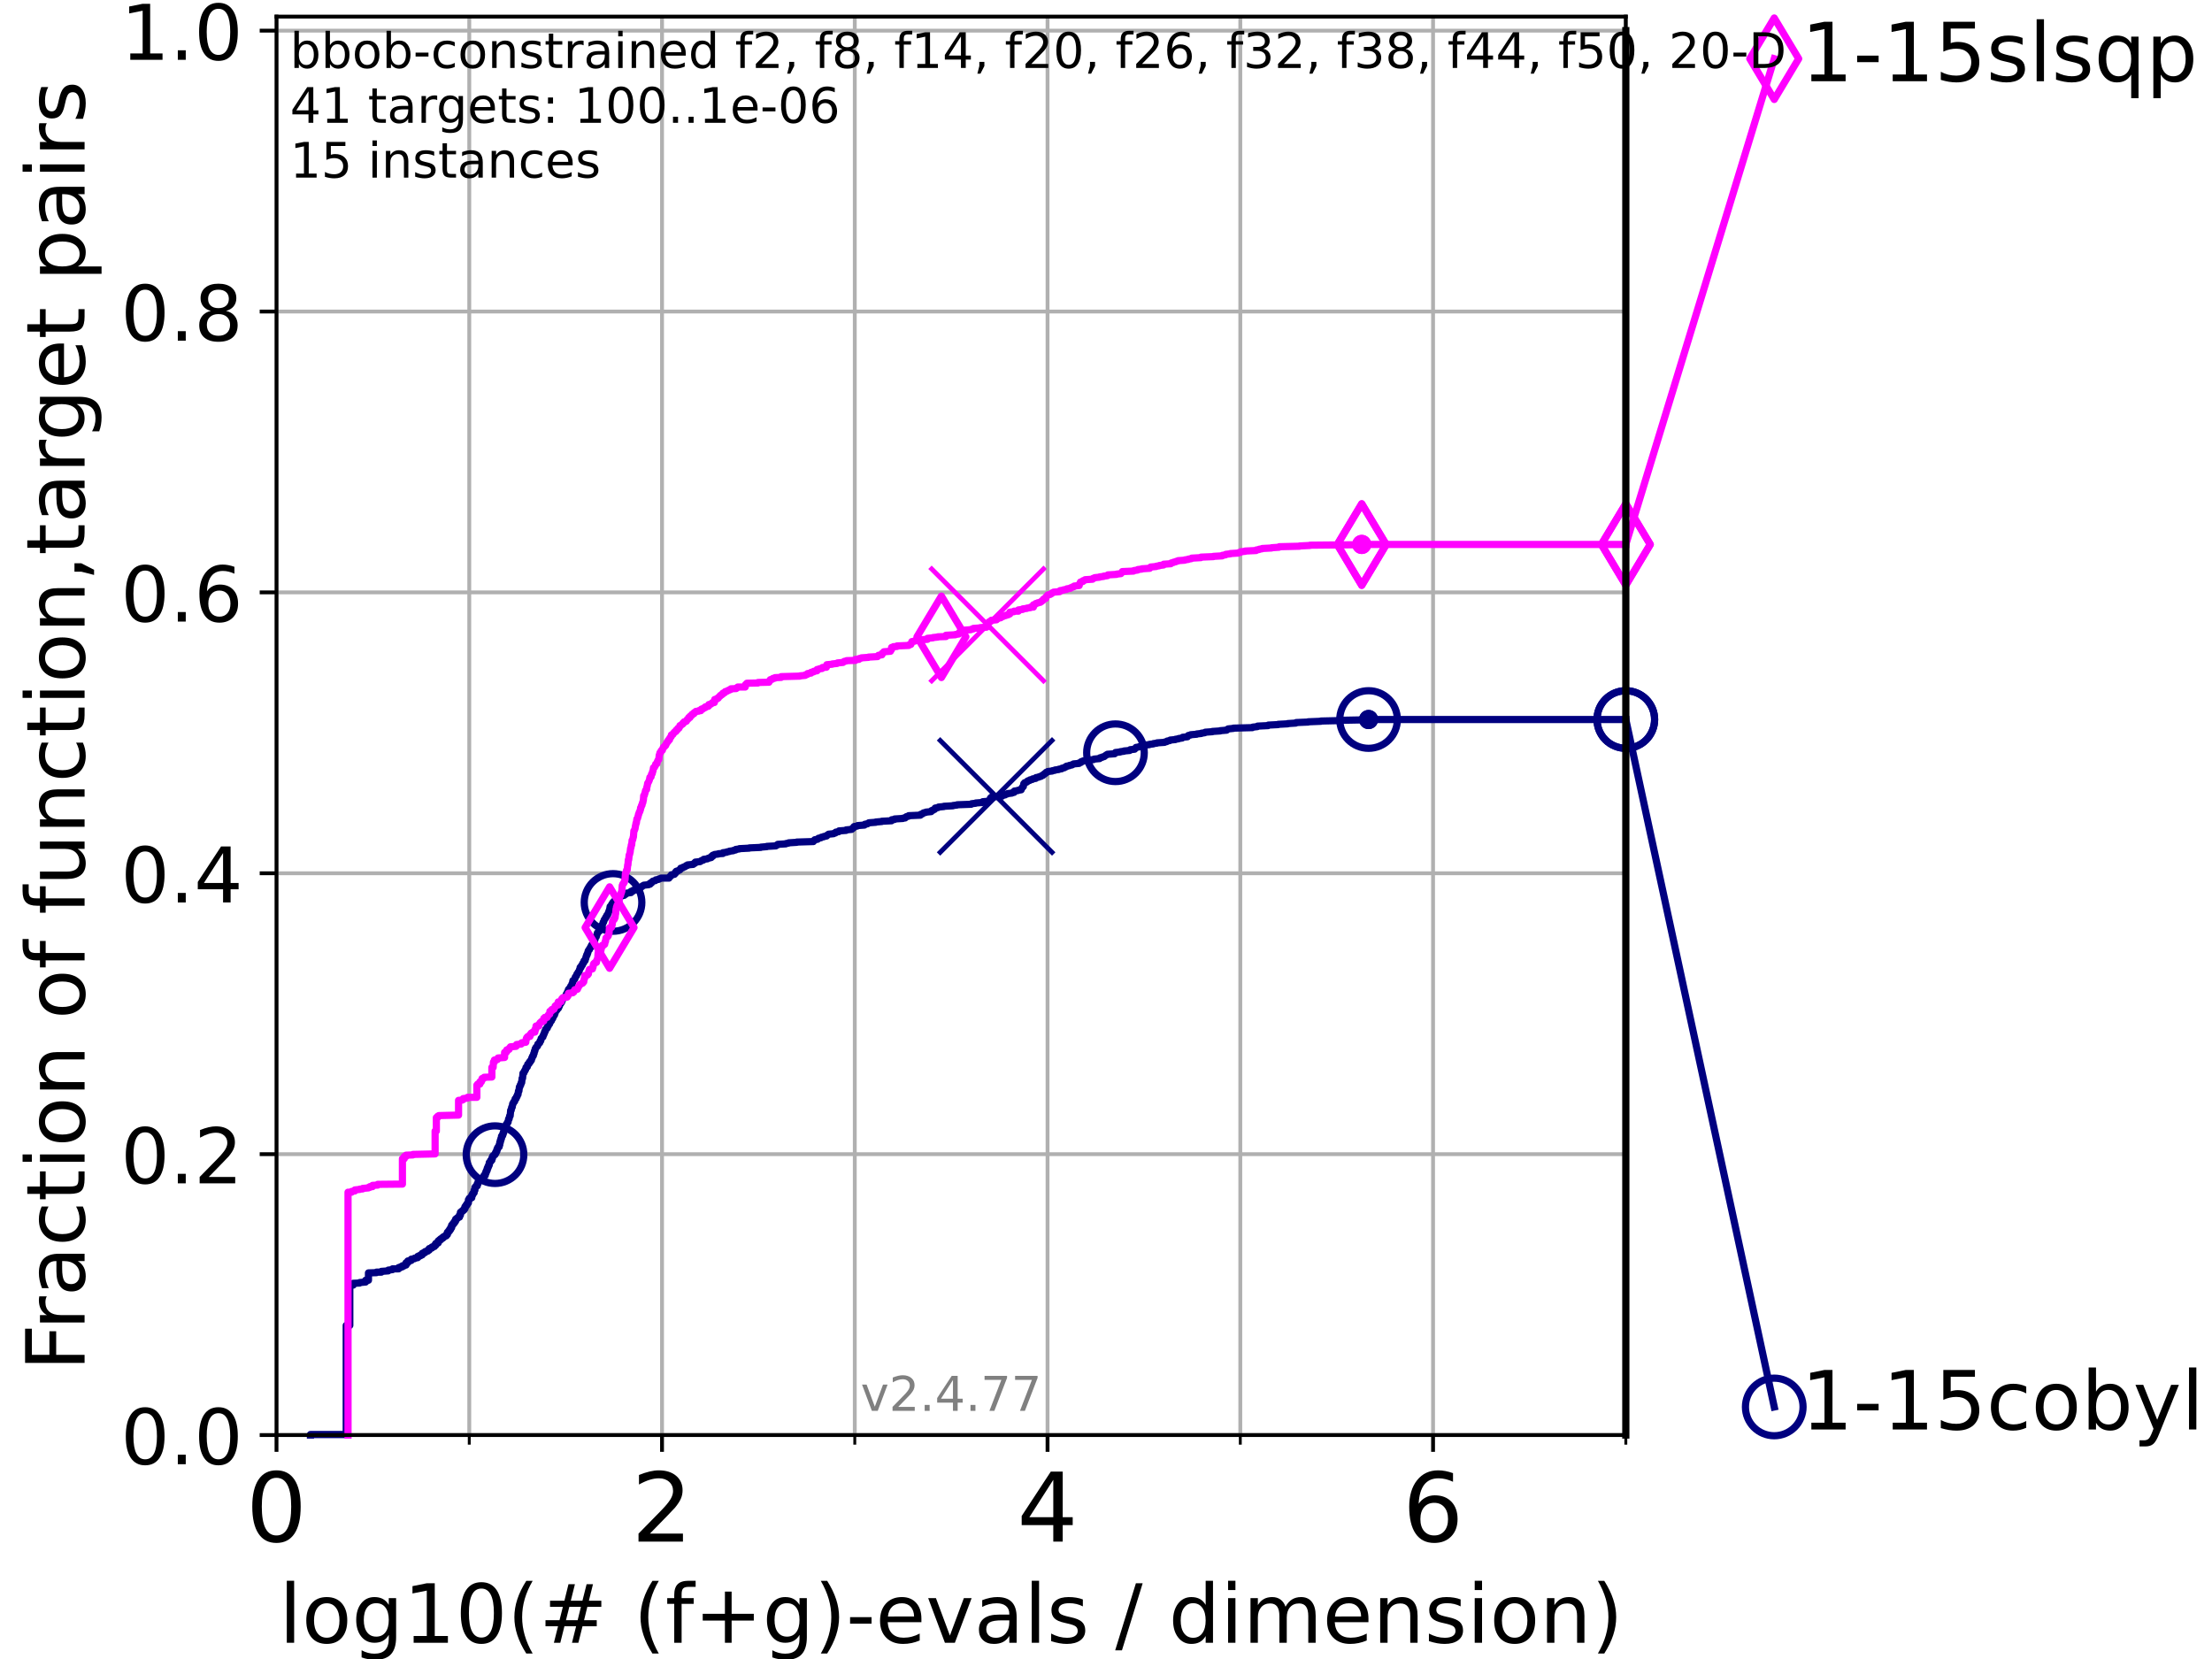<?xml version="1.0" encoding="utf-8" standalone="no"?>
<!DOCTYPE svg PUBLIC "-//W3C//DTD SVG 1.1//EN"
  "http://www.w3.org/Graphics/SVG/1.1/DTD/svg11.dtd">
<!-- Created with matplotlib (https://matplotlib.org/) -->
<svg height="345.6pt" version="1.1" viewBox="0 0 460.8 345.6" width="460.8pt" xmlns="http://www.w3.org/2000/svg" xmlns:xlink="http://www.w3.org/1999/xlink">
 <defs>
  <style type="text/css">*{stroke-linecap:butt;stroke-linejoin:round;}</style>
 </defs>
 <g id="figure_1">
  <g id="patch_1">
   <path d="M 0 345.6 
L 460.8 345.6 
L 460.8 0 
L 0 0 
z
" style="fill:#ffffff;"/>
  </g>
  <g id="axes_1">
   <g id="patch_2">
    <path d="M 57.6 298.944 
L 338.688 298.944 
L 338.688 3.456 
L 57.6 3.456 
z
" style="fill:#ffffff;"/>
   </g>
   <g id="matplotlib.axis_1">
    <g id="xtick_1">
     <g id="line2d_1">
      <path clip-path="url(#pdc637e64ef)" d="M 57.6 298.944 
L 57.6 3.456 
" style="fill:none;stroke:#b0b0b0;stroke-linecap:square;stroke-width:0.8;"/>
     </g>
     <g id="line2d_2">
      <defs>
       <path d="M 0 0 
L 0 3.5 
" id="m6b60991a35" style="stroke:#000000;stroke-width:0.8;"/>
      </defs>
      <g>
       <use style="stroke:#000000;stroke-width:0.8;" x="57.6" xlink:href="#m6b60991a35" y="298.944"/>
      </g>
     </g>
     <g id="text_1">
      <!-- 0 -->
      <g transform="translate(51.237 321.141)scale(0.2 -0.2)">
       <defs>
        <path d="M 31.781 66.406 
Q 24.172 66.406 20.328 58.906 
Q 16.5 51.422 16.5 36.375 
Q 16.5 21.391 20.328 13.891 
Q 24.172 6.391 31.781 6.391 
Q 39.453 6.391 43.281 13.891 
Q 47.125 21.391 47.125 36.375 
Q 47.125 51.422 43.281 58.906 
Q 39.453 66.406 31.781 66.406 
z
M 31.781 74.219 
Q 44.047 74.219 50.516 64.516 
Q 56.984 54.828 56.984 36.375 
Q 56.984 17.969 50.516 8.266 
Q 44.047 -1.422 31.781 -1.422 
Q 19.531 -1.422 13.062 8.266 
Q 6.594 17.969 6.594 36.375 
Q 6.594 54.828 13.062 64.516 
Q 19.531 74.219 31.781 74.219 
z
" id="DejaVuSans-48"/>
       </defs>
       <use xlink:href="#DejaVuSans-48"/>
      </g>
     </g>
    </g>
    <g id="xtick_2">
     <g id="line2d_3">
      <path clip-path="url(#pdc637e64ef)" d="M 137.911 298.944 
L 137.911 3.456 
" style="fill:none;stroke:#b0b0b0;stroke-linecap:square;stroke-width:0.8;"/>
     </g>
     <g id="line2d_4">
      <g>
       <use style="stroke:#000000;stroke-width:0.8;" x="137.911" xlink:href="#m6b60991a35" y="298.944"/>
      </g>
     </g>
     <g id="text_2">
      <!-- 2 -->
      <g transform="translate(131.548 321.141)scale(0.2 -0.2)">
       <defs>
        <path d="M 19.188 8.297 
L 53.609 8.297 
L 53.609 0 
L 7.328 0 
L 7.328 8.297 
Q 12.938 14.109 22.625 23.891 
Q 32.328 33.688 34.812 36.531 
Q 39.547 41.844 41.422 45.531 
Q 43.312 49.219 43.312 52.781 
Q 43.312 58.594 39.234 62.25 
Q 35.156 65.922 28.609 65.922 
Q 23.969 65.922 18.812 64.312 
Q 13.672 62.703 7.812 59.422 
L 7.812 69.391 
Q 13.766 71.781 18.938 73 
Q 24.125 74.219 28.422 74.219 
Q 39.75 74.219 46.484 68.547 
Q 53.219 62.891 53.219 53.422 
Q 53.219 48.922 51.531 44.891 
Q 49.859 40.875 45.406 35.406 
Q 44.188 33.984 37.641 27.219 
Q 31.109 20.453 19.188 8.297 
z
" id="DejaVuSans-50"/>
       </defs>
       <use xlink:href="#DejaVuSans-50"/>
      </g>
     </g>
    </g>
    <g id="xtick_3">
     <g id="line2d_5">
      <path clip-path="url(#pdc637e64ef)" d="M 218.222 298.944 
L 218.222 3.456 
" style="fill:none;stroke:#b0b0b0;stroke-linecap:square;stroke-width:0.8;"/>
     </g>
     <g id="line2d_6">
      <g>
       <use style="stroke:#000000;stroke-width:0.8;" x="218.222" xlink:href="#m6b60991a35" y="298.944"/>
      </g>
     </g>
     <g id="text_3">
      <!-- 4 -->
      <g transform="translate(211.859 321.141)scale(0.2 -0.2)">
       <defs>
        <path d="M 37.797 64.312 
L 12.891 25.391 
L 37.797 25.391 
z
M 35.203 72.906 
L 47.609 72.906 
L 47.609 25.391 
L 58.016 25.391 
L 58.016 17.188 
L 47.609 17.188 
L 47.609 0 
L 37.797 0 
L 37.797 17.188 
L 4.891 17.188 
L 4.891 26.703 
z
" id="DejaVuSans-52"/>
       </defs>
       <use xlink:href="#DejaVuSans-52"/>
      </g>
     </g>
    </g>
    <g id="xtick_4">
     <g id="line2d_7">
      <path clip-path="url(#pdc637e64ef)" d="M 298.533 298.944 
L 298.533 3.456 
" style="fill:none;stroke:#b0b0b0;stroke-linecap:square;stroke-width:0.8;"/>
     </g>
     <g id="line2d_8">
      <g>
       <use style="stroke:#000000;stroke-width:0.8;" x="298.533" xlink:href="#m6b60991a35" y="298.944"/>
      </g>
     </g>
     <g id="text_4">
      <!-- 6 -->
      <g transform="translate(292.17 321.141)scale(0.2 -0.2)">
       <defs>
        <path d="M 33.016 40.375 
Q 26.375 40.375 22.484 35.828 
Q 18.609 31.297 18.609 23.391 
Q 18.609 15.531 22.484 10.953 
Q 26.375 6.391 33.016 6.391 
Q 39.656 6.391 43.531 10.953 
Q 47.406 15.531 47.406 23.391 
Q 47.406 31.297 43.531 35.828 
Q 39.656 40.375 33.016 40.375 
z
M 52.594 71.297 
L 52.594 62.312 
Q 48.875 64.062 45.094 64.984 
Q 41.312 65.922 37.594 65.922 
Q 27.828 65.922 22.672 59.328 
Q 17.531 52.734 16.797 39.406 
Q 19.672 43.656 24.016 45.922 
Q 28.375 48.188 33.594 48.188 
Q 44.578 48.188 50.953 41.516 
Q 57.328 34.859 57.328 23.391 
Q 57.328 12.156 50.688 5.359 
Q 44.047 -1.422 33.016 -1.422 
Q 20.359 -1.422 13.672 8.266 
Q 6.984 17.969 6.984 36.375 
Q 6.984 53.656 15.188 63.938 
Q 23.391 74.219 37.203 74.219 
Q 40.922 74.219 44.703 73.484 
Q 48.484 72.75 52.594 71.297 
z
" id="DejaVuSans-54"/>
       </defs>
       <use xlink:href="#DejaVuSans-54"/>
      </g>
     </g>
    </g>
    <g id="xtick_5">
     <g id="line2d_9">
      <path clip-path="url(#pdc637e64ef)" d="M 97.755 298.944 
L 97.755 3.456 
" style="fill:none;stroke:#b0b0b0;stroke-linecap:square;stroke-width:0.8;"/>
     </g>
     <g id="line2d_10">
      <defs>
       <path d="M 0 0 
L 0 2 
" id="m529276ff46" style="stroke:#000000;stroke-width:0.6;"/>
      </defs>
      <g>
       <use style="stroke:#000000;stroke-width:0.6;" x="97.755" xlink:href="#m529276ff46" y="298.944"/>
      </g>
     </g>
    </g>
    <g id="xtick_6">
     <g id="line2d_11">
      <path clip-path="url(#pdc637e64ef)" d="M 178.066 298.944 
L 178.066 3.456 
" style="fill:none;stroke:#b0b0b0;stroke-linecap:square;stroke-width:0.8;"/>
     </g>
     <g id="line2d_12">
      <g>
       <use style="stroke:#000000;stroke-width:0.6;" x="178.066" xlink:href="#m529276ff46" y="298.944"/>
      </g>
     </g>
    </g>
    <g id="xtick_7">
     <g id="line2d_13">
      <path clip-path="url(#pdc637e64ef)" d="M 258.377 298.944 
L 258.377 3.456 
" style="fill:none;stroke:#b0b0b0;stroke-linecap:square;stroke-width:0.8;"/>
     </g>
     <g id="line2d_14">
      <g>
       <use style="stroke:#000000;stroke-width:0.6;" x="258.377" xlink:href="#m529276ff46" y="298.944"/>
      </g>
     </g>
    </g>
    <g id="xtick_8">
     <g id="line2d_15">
      <path clip-path="url(#pdc637e64ef)" d="M 338.688 298.944 
L 338.688 3.456 
" style="fill:none;stroke:#b0b0b0;stroke-linecap:square;stroke-width:0.8;"/>
     </g>
     <g id="line2d_16">
      <g>
       <use style="stroke:#000000;stroke-width:0.6;" x="338.688" xlink:href="#m529276ff46" y="298.944"/>
      </g>
     </g>
    </g>
    <g id="text_5">
     <!-- log10(# (f+g)-evals / dimension) -->
     <g transform="translate(58.145 342.218)scale(0.17 -0.17)">
      <defs>
       <path d="M 9.422 75.984 
L 18.406 75.984 
L 18.406 0 
L 9.422 0 
z
" id="DejaVuSans-108"/>
       <path d="M 30.609 48.391 
Q 23.391 48.391 19.188 42.75 
Q 14.984 37.109 14.984 27.297 
Q 14.984 17.484 19.156 11.844 
Q 23.344 6.203 30.609 6.203 
Q 37.797 6.203 41.984 11.859 
Q 46.188 17.531 46.188 27.297 
Q 46.188 37.016 41.984 42.703 
Q 37.797 48.391 30.609 48.391 
z
M 30.609 56 
Q 42.328 56 49.016 48.375 
Q 55.719 40.766 55.719 27.297 
Q 55.719 13.875 49.016 6.219 
Q 42.328 -1.422 30.609 -1.422 
Q 18.844 -1.422 12.172 6.219 
Q 5.516 13.875 5.516 27.297 
Q 5.516 40.766 12.172 48.375 
Q 18.844 56 30.609 56 
z
" id="DejaVuSans-111"/>
       <path d="M 45.406 27.984 
Q 45.406 37.75 41.375 43.109 
Q 37.359 48.484 30.078 48.484 
Q 22.859 48.484 18.828 43.109 
Q 14.797 37.75 14.797 27.984 
Q 14.797 18.266 18.828 12.891 
Q 22.859 7.516 30.078 7.516 
Q 37.359 7.516 41.375 12.891 
Q 45.406 18.266 45.406 27.984 
z
M 54.391 6.781 
Q 54.391 -7.172 48.188 -13.984 
Q 42 -20.797 29.203 -20.797 
Q 24.469 -20.797 20.266 -20.094 
Q 16.062 -19.391 12.109 -17.922 
L 12.109 -9.188 
Q 16.062 -11.328 19.922 -12.344 
Q 23.781 -13.375 27.781 -13.375 
Q 36.625 -13.375 41.016 -8.766 
Q 45.406 -4.156 45.406 5.172 
L 45.406 9.625 
Q 42.625 4.781 38.281 2.391 
Q 33.938 0 27.875 0 
Q 17.828 0 11.672 7.656 
Q 5.516 15.328 5.516 27.984 
Q 5.516 40.672 11.672 48.328 
Q 17.828 56 27.875 56 
Q 33.938 56 38.281 53.609 
Q 42.625 51.219 45.406 46.391 
L 45.406 54.688 
L 54.391 54.688 
z
" id="DejaVuSans-103"/>
       <path d="M 12.406 8.297 
L 28.516 8.297 
L 28.516 63.922 
L 10.984 60.406 
L 10.984 69.391 
L 28.422 72.906 
L 38.281 72.906 
L 38.281 8.297 
L 54.391 8.297 
L 54.391 0 
L 12.406 0 
z
" id="DejaVuSans-49"/>
       <path d="M 31 75.875 
Q 24.469 64.656 21.281 53.656 
Q 18.109 42.672 18.109 31.391 
Q 18.109 20.125 21.312 9.062 
Q 24.516 -2 31 -13.188 
L 23.188 -13.188 
Q 15.875 -1.703 12.234 9.375 
Q 8.594 20.453 8.594 31.391 
Q 8.594 42.281 12.203 53.312 
Q 15.828 64.359 23.188 75.875 
z
" id="DejaVuSans-40"/>
       <path d="M 51.125 44 
L 36.922 44 
L 32.812 27.688 
L 47.125 27.688 
z
M 43.797 71.781 
L 38.719 51.516 
L 52.984 51.516 
L 58.109 71.781 
L 65.922 71.781 
L 60.891 51.516 
L 76.125 51.516 
L 76.125 44 
L 58.984 44 
L 54.984 27.688 
L 70.516 27.688 
L 70.516 20.219 
L 53.078 20.219 
L 48 0 
L 40.188 0 
L 45.219 20.219 
L 30.906 20.219 
L 25.875 0 
L 18.016 0 
L 23.094 20.219 
L 7.719 20.219 
L 7.719 27.688 
L 24.906 27.688 
L 29 44 
L 13.281 44 
L 13.281 51.516 
L 30.906 51.516 
L 35.891 71.781 
z
" id="DejaVuSans-35"/>
       <path id="DejaVuSans-32"/>
       <path d="M 37.109 75.984 
L 37.109 68.5 
L 28.516 68.5 
Q 23.688 68.5 21.797 66.547 
Q 19.922 64.594 19.922 59.516 
L 19.922 54.688 
L 34.719 54.688 
L 34.719 47.703 
L 19.922 47.703 
L 19.922 0 
L 10.891 0 
L 10.891 47.703 
L 2.297 47.703 
L 2.297 54.688 
L 10.891 54.688 
L 10.891 58.5 
Q 10.891 67.625 15.141 71.797 
Q 19.391 75.984 28.609 75.984 
z
" id="DejaVuSans-102"/>
       <path d="M 46 62.703 
L 46 35.5 
L 73.188 35.5 
L 73.188 27.203 
L 46 27.203 
L 46 0 
L 37.797 0 
L 37.797 27.203 
L 10.594 27.203 
L 10.594 35.5 
L 37.797 35.5 
L 37.797 62.703 
z
" id="DejaVuSans-43"/>
       <path d="M 8.016 75.875 
L 15.828 75.875 
Q 23.141 64.359 26.781 53.312 
Q 30.422 42.281 30.422 31.391 
Q 30.422 20.453 26.781 9.375 
Q 23.141 -1.703 15.828 -13.188 
L 8.016 -13.188 
Q 14.5 -2 17.703 9.062 
Q 20.906 20.125 20.906 31.391 
Q 20.906 42.672 17.703 53.656 
Q 14.5 64.656 8.016 75.875 
z
" id="DejaVuSans-41"/>
       <path d="M 4.891 31.391 
L 31.203 31.391 
L 31.203 23.391 
L 4.891 23.391 
z
" id="DejaVuSans-45"/>
       <path d="M 56.203 29.594 
L 56.203 25.203 
L 14.891 25.203 
Q 15.484 15.922 20.484 11.062 
Q 25.484 6.203 34.422 6.203 
Q 39.594 6.203 44.453 7.469 
Q 49.312 8.734 54.109 11.281 
L 54.109 2.781 
Q 49.266 0.734 44.188 -0.344 
Q 39.109 -1.422 33.891 -1.422 
Q 20.797 -1.422 13.156 6.188 
Q 5.516 13.812 5.516 26.812 
Q 5.516 40.234 12.766 48.109 
Q 20.016 56 32.328 56 
Q 43.359 56 49.781 48.891 
Q 56.203 41.797 56.203 29.594 
z
M 47.219 32.234 
Q 47.125 39.594 43.094 43.984 
Q 39.062 48.391 32.422 48.391 
Q 24.906 48.391 20.391 44.141 
Q 15.875 39.891 15.188 32.172 
z
" id="DejaVuSans-101"/>
       <path d="M 2.984 54.688 
L 12.5 54.688 
L 29.594 8.797 
L 46.688 54.688 
L 56.203 54.688 
L 35.688 0 
L 23.484 0 
z
" id="DejaVuSans-118"/>
       <path d="M 34.281 27.484 
Q 23.391 27.484 19.188 25 
Q 14.984 22.516 14.984 16.5 
Q 14.984 11.719 18.141 8.906 
Q 21.297 6.109 26.703 6.109 
Q 34.188 6.109 38.703 11.406 
Q 43.219 16.703 43.219 25.484 
L 43.219 27.484 
z
M 52.203 31.203 
L 52.203 0 
L 43.219 0 
L 43.219 8.297 
Q 40.141 3.328 35.547 0.953 
Q 30.953 -1.422 24.312 -1.422 
Q 15.922 -1.422 10.953 3.297 
Q 6 8.016 6 15.922 
Q 6 25.141 12.172 29.828 
Q 18.359 34.516 30.609 34.516 
L 43.219 34.516 
L 43.219 35.406 
Q 43.219 41.609 39.141 45 
Q 35.062 48.391 27.688 48.391 
Q 23 48.391 18.547 47.266 
Q 14.109 46.141 10.016 43.891 
L 10.016 52.203 
Q 14.938 54.109 19.578 55.047 
Q 24.219 56 28.609 56 
Q 40.484 56 46.344 49.844 
Q 52.203 43.703 52.203 31.203 
z
" id="DejaVuSans-97"/>
       <path d="M 44.281 53.078 
L 44.281 44.578 
Q 40.484 46.531 36.375 47.5 
Q 32.281 48.484 27.875 48.484 
Q 21.188 48.484 17.844 46.438 
Q 14.5 44.391 14.5 40.281 
Q 14.5 37.156 16.891 35.375 
Q 19.281 33.594 26.516 31.984 
L 29.594 31.297 
Q 39.156 29.25 43.188 25.516 
Q 47.219 21.781 47.219 15.094 
Q 47.219 7.469 41.188 3.016 
Q 35.156 -1.422 24.609 -1.422 
Q 20.219 -1.422 15.453 -0.562 
Q 10.688 0.297 5.422 2 
L 5.422 11.281 
Q 10.406 8.688 15.234 7.391 
Q 20.062 6.109 24.812 6.109 
Q 31.156 6.109 34.562 8.281 
Q 37.984 10.453 37.984 14.406 
Q 37.984 18.062 35.516 20.016 
Q 33.062 21.969 24.703 23.781 
L 21.578 24.516 
Q 13.234 26.266 9.516 29.906 
Q 5.812 33.547 5.812 39.891 
Q 5.812 47.609 11.281 51.797 
Q 16.75 56 26.812 56 
Q 31.781 56 36.172 55.266 
Q 40.578 54.547 44.281 53.078 
z
" id="DejaVuSans-115"/>
       <path d="M 25.391 72.906 
L 33.688 72.906 
L 8.297 -9.281 
L 0 -9.281 
z
" id="DejaVuSans-47"/>
       <path d="M 45.406 46.391 
L 45.406 75.984 
L 54.391 75.984 
L 54.391 0 
L 45.406 0 
L 45.406 8.203 
Q 42.578 3.328 38.25 0.953 
Q 33.938 -1.422 27.875 -1.422 
Q 17.969 -1.422 11.734 6.484 
Q 5.516 14.406 5.516 27.297 
Q 5.516 40.188 11.734 48.094 
Q 17.969 56 27.875 56 
Q 33.938 56 38.25 53.625 
Q 42.578 51.266 45.406 46.391 
z
M 14.797 27.297 
Q 14.797 17.391 18.875 11.75 
Q 22.953 6.109 30.078 6.109 
Q 37.203 6.109 41.297 11.75 
Q 45.406 17.391 45.406 27.297 
Q 45.406 37.203 41.297 42.844 
Q 37.203 48.484 30.078 48.484 
Q 22.953 48.484 18.875 42.844 
Q 14.797 37.203 14.797 27.297 
z
" id="DejaVuSans-100"/>
       <path d="M 9.422 54.688 
L 18.406 54.688 
L 18.406 0 
L 9.422 0 
z
M 9.422 75.984 
L 18.406 75.984 
L 18.406 64.594 
L 9.422 64.594 
z
" id="DejaVuSans-105"/>
       <path d="M 52 44.188 
Q 55.375 50.25 60.062 53.125 
Q 64.75 56 71.094 56 
Q 79.641 56 84.281 50.016 
Q 88.922 44.047 88.922 33.016 
L 88.922 0 
L 79.891 0 
L 79.891 32.719 
Q 79.891 40.578 77.094 44.375 
Q 74.312 48.188 68.609 48.188 
Q 61.625 48.188 57.562 43.547 
Q 53.516 38.922 53.516 30.906 
L 53.516 0 
L 44.484 0 
L 44.484 32.719 
Q 44.484 40.625 41.703 44.406 
Q 38.922 48.188 33.109 48.188 
Q 26.219 48.188 22.156 43.531 
Q 18.109 38.875 18.109 30.906 
L 18.109 0 
L 9.078 0 
L 9.078 54.688 
L 18.109 54.688 
L 18.109 46.188 
Q 21.188 51.219 25.484 53.609 
Q 29.781 56 35.688 56 
Q 41.656 56 45.828 52.969 
Q 50 49.953 52 44.188 
z
" id="DejaVuSans-109"/>
       <path d="M 54.891 33.016 
L 54.891 0 
L 45.906 0 
L 45.906 32.719 
Q 45.906 40.484 42.875 44.328 
Q 39.844 48.188 33.797 48.188 
Q 26.516 48.188 22.312 43.547 
Q 18.109 38.922 18.109 30.906 
L 18.109 0 
L 9.078 0 
L 9.078 54.688 
L 18.109 54.688 
L 18.109 46.188 
Q 21.344 51.125 25.703 53.562 
Q 30.078 56 35.797 56 
Q 45.219 56 50.047 50.172 
Q 54.891 44.344 54.891 33.016 
z
" id="DejaVuSans-110"/>
      </defs>
      <use xlink:href="#DejaVuSans-108"/>
      <use x="27.783" xlink:href="#DejaVuSans-111"/>
      <use x="88.965" xlink:href="#DejaVuSans-103"/>
      <use x="152.441" xlink:href="#DejaVuSans-49"/>
      <use x="216.064" xlink:href="#DejaVuSans-48"/>
      <use x="279.688" xlink:href="#DejaVuSans-40"/>
      <use x="318.701" xlink:href="#DejaVuSans-35"/>
      <use x="402.49" xlink:href="#DejaVuSans-32"/>
      <use x="434.277" xlink:href="#DejaVuSans-40"/>
      <use x="473.291" xlink:href="#DejaVuSans-102"/>
      <use x="508.496" xlink:href="#DejaVuSans-43"/>
      <use x="592.285" xlink:href="#DejaVuSans-103"/>
      <use x="655.762" xlink:href="#DejaVuSans-41"/>
      <use x="694.775" xlink:href="#DejaVuSans-45"/>
      <use x="730.859" xlink:href="#DejaVuSans-101"/>
      <use x="792.383" xlink:href="#DejaVuSans-118"/>
      <use x="851.562" xlink:href="#DejaVuSans-97"/>
      <use x="912.842" xlink:href="#DejaVuSans-108"/>
      <use x="940.625" xlink:href="#DejaVuSans-115"/>
      <use x="992.725" xlink:href="#DejaVuSans-32"/>
      <use x="1024.512" xlink:href="#DejaVuSans-47"/>
      <use x="1058.203" xlink:href="#DejaVuSans-32"/>
      <use x="1089.99" xlink:href="#DejaVuSans-100"/>
      <use x="1153.467" xlink:href="#DejaVuSans-105"/>
      <use x="1181.25" xlink:href="#DejaVuSans-109"/>
      <use x="1278.662" xlink:href="#DejaVuSans-101"/>
      <use x="1340.186" xlink:href="#DejaVuSans-110"/>
      <use x="1403.564" xlink:href="#DejaVuSans-115"/>
      <use x="1455.664" xlink:href="#DejaVuSans-105"/>
      <use x="1483.447" xlink:href="#DejaVuSans-111"/>
      <use x="1544.629" xlink:href="#DejaVuSans-110"/>
      <use x="1608.008" xlink:href="#DejaVuSans-41"/>
     </g>
    </g>
   </g>
   <g id="matplotlib.axis_2">
    <g id="ytick_1">
     <g id="line2d_17">
      <path clip-path="url(#pdc637e64ef)" d="M 57.6 298.944 
L 338.688 298.944 
" style="fill:none;stroke:#b0b0b0;stroke-linecap:square;stroke-width:0.8;"/>
     </g>
     <g id="line2d_18">
      <defs>
       <path d="M 0 0 
L -3.5 0 
" id="m946754cb4d" style="stroke:#000000;stroke-width:0.8;"/>
      </defs>
      <g>
       <use style="stroke:#000000;stroke-width:0.8;" x="57.6" xlink:href="#m946754cb4d" y="298.944"/>
      </g>
     </g>
     <g id="text_6">
      <!-- 0.0 -->
      <g transform="translate(25.155 305.023)scale(0.16 -0.16)">
       <defs>
        <path d="M 10.688 12.406 
L 21 12.406 
L 21 0 
L 10.688 0 
z
" id="DejaVuSans-46"/>
       </defs>
       <use xlink:href="#DejaVuSans-48"/>
       <use x="63.623" xlink:href="#DejaVuSans-46"/>
       <use x="95.41" xlink:href="#DejaVuSans-48"/>
      </g>
     </g>
    </g>
    <g id="ytick_2">
     <g id="line2d_19">
      <path clip-path="url(#pdc637e64ef)" d="M 57.6 240.432 
L 338.688 240.432 
" style="fill:none;stroke:#b0b0b0;stroke-linecap:square;stroke-width:0.8;"/>
     </g>
     <g id="line2d_20">
      <g>
       <use style="stroke:#000000;stroke-width:0.8;" x="57.6" xlink:href="#m946754cb4d" y="240.432"/>
      </g>
     </g>
     <g id="text_7">
      <!-- 0.2 -->
      <g transform="translate(25.155 246.51)scale(0.16 -0.16)">
       <use xlink:href="#DejaVuSans-48"/>
       <use x="63.623" xlink:href="#DejaVuSans-46"/>
       <use x="95.41" xlink:href="#DejaVuSans-50"/>
      </g>
     </g>
    </g>
    <g id="ytick_3">
     <g id="line2d_21">
      <path clip-path="url(#pdc637e64ef)" d="M 57.6 181.919 
L 338.688 181.919 
" style="fill:none;stroke:#b0b0b0;stroke-linecap:square;stroke-width:0.8;"/>
     </g>
     <g id="line2d_22">
      <g>
       <use style="stroke:#000000;stroke-width:0.8;" x="57.6" xlink:href="#m946754cb4d" y="181.919"/>
      </g>
     </g>
     <g id="text_8">
      <!-- 0.4 -->
      <g transform="translate(25.155 187.998)scale(0.16 -0.16)">
       <use xlink:href="#DejaVuSans-48"/>
       <use x="63.623" xlink:href="#DejaVuSans-46"/>
       <use x="95.41" xlink:href="#DejaVuSans-52"/>
      </g>
     </g>
    </g>
    <g id="ytick_4">
     <g id="line2d_23">
      <path clip-path="url(#pdc637e64ef)" d="M 57.6 123.407 
L 338.688 123.407 
" style="fill:none;stroke:#b0b0b0;stroke-linecap:square;stroke-width:0.8;"/>
     </g>
     <g id="line2d_24">
      <g>
       <use style="stroke:#000000;stroke-width:0.8;" x="57.6" xlink:href="#m946754cb4d" y="123.407"/>
      </g>
     </g>
     <g id="text_9">
      <!-- 0.6 -->
      <g transform="translate(25.155 129.485)scale(0.16 -0.16)">
       <use xlink:href="#DejaVuSans-48"/>
       <use x="63.623" xlink:href="#DejaVuSans-46"/>
       <use x="95.41" xlink:href="#DejaVuSans-54"/>
      </g>
     </g>
    </g>
    <g id="ytick_5">
     <g id="line2d_25">
      <path clip-path="url(#pdc637e64ef)" d="M 57.6 64.894 
L 338.688 64.894 
" style="fill:none;stroke:#b0b0b0;stroke-linecap:square;stroke-width:0.8;"/>
     </g>
     <g id="line2d_26">
      <g>
       <use style="stroke:#000000;stroke-width:0.8;" x="57.6" xlink:href="#m946754cb4d" y="64.894"/>
      </g>
     </g>
     <g id="text_10">
      <!-- 0.8 -->
      <g transform="translate(25.155 70.973)scale(0.16 -0.16)">
       <defs>
        <path d="M 31.781 34.625 
Q 24.75 34.625 20.719 30.859 
Q 16.703 27.094 16.703 20.516 
Q 16.703 13.922 20.719 10.156 
Q 24.75 6.391 31.781 6.391 
Q 38.812 6.391 42.859 10.172 
Q 46.922 13.969 46.922 20.516 
Q 46.922 27.094 42.891 30.859 
Q 38.875 34.625 31.781 34.625 
z
M 21.922 38.812 
Q 15.578 40.375 12.031 44.719 
Q 8.5 49.078 8.5 55.328 
Q 8.5 64.062 14.719 69.141 
Q 20.953 74.219 31.781 74.219 
Q 42.672 74.219 48.875 69.141 
Q 55.078 64.062 55.078 55.328 
Q 55.078 49.078 51.531 44.719 
Q 48 40.375 41.703 38.812 
Q 48.828 37.156 52.797 32.312 
Q 56.781 27.484 56.781 20.516 
Q 56.781 9.906 50.312 4.234 
Q 43.844 -1.422 31.781 -1.422 
Q 19.734 -1.422 13.25 4.234 
Q 6.781 9.906 6.781 20.516 
Q 6.781 27.484 10.781 32.312 
Q 14.797 37.156 21.922 38.812 
z
M 18.312 54.391 
Q 18.312 48.734 21.844 45.562 
Q 25.391 42.391 31.781 42.391 
Q 38.141 42.391 41.719 45.562 
Q 45.312 48.734 45.312 54.391 
Q 45.312 60.062 41.719 63.234 
Q 38.141 66.406 31.781 66.406 
Q 25.391 66.406 21.844 63.234 
Q 18.312 60.062 18.312 54.391 
z
" id="DejaVuSans-56"/>
       </defs>
       <use xlink:href="#DejaVuSans-48"/>
       <use x="63.623" xlink:href="#DejaVuSans-46"/>
       <use x="95.41" xlink:href="#DejaVuSans-56"/>
      </g>
     </g>
    </g>
    <g id="ytick_6">
     <g id="line2d_27">
      <path clip-path="url(#pdc637e64ef)" d="M 57.6 6.382 
L 338.688 6.382 
" style="fill:none;stroke:#b0b0b0;stroke-linecap:square;stroke-width:0.8;"/>
     </g>
     <g id="line2d_28">
      <g>
       <use style="stroke:#000000;stroke-width:0.8;" x="57.6" xlink:href="#m946754cb4d" y="6.382"/>
      </g>
     </g>
     <g id="text_11">
      <!-- 1.0 -->
      <g transform="translate(25.155 12.46)scale(0.16 -0.16)">
       <use xlink:href="#DejaVuSans-49"/>
       <use x="63.623" xlink:href="#DejaVuSans-46"/>
       <use x="95.41" xlink:href="#DejaVuSans-48"/>
      </g>
     </g>
    </g>
    <g id="text_12">
     <!-- Fraction of function,target pairs -->
     <g transform="translate(17.62 285.585)rotate(-90)scale(0.17 -0.17)">
      <defs>
       <path d="M 9.812 72.906 
L 51.703 72.906 
L 51.703 64.594 
L 19.672 64.594 
L 19.672 43.109 
L 48.578 43.109 
L 48.578 34.812 
L 19.672 34.812 
L 19.672 0 
L 9.812 0 
z
" id="DejaVuSans-70"/>
       <path d="M 41.109 46.297 
Q 39.594 47.172 37.812 47.578 
Q 36.031 48 33.891 48 
Q 26.266 48 22.188 43.047 
Q 18.109 38.094 18.109 28.812 
L 18.109 0 
L 9.078 0 
L 9.078 54.688 
L 18.109 54.688 
L 18.109 46.188 
Q 20.953 51.172 25.484 53.578 
Q 30.031 56 36.531 56 
Q 37.453 56 38.578 55.875 
Q 39.703 55.766 41.062 55.516 
z
" id="DejaVuSans-114"/>
       <path d="M 48.781 52.594 
L 48.781 44.188 
Q 44.969 46.297 41.141 47.344 
Q 37.312 48.391 33.406 48.391 
Q 24.656 48.391 19.812 42.844 
Q 14.984 37.312 14.984 27.297 
Q 14.984 17.281 19.812 11.734 
Q 24.656 6.203 33.406 6.203 
Q 37.312 6.203 41.141 7.25 
Q 44.969 8.297 48.781 10.406 
L 48.781 2.094 
Q 45.016 0.344 40.984 -0.531 
Q 36.969 -1.422 32.422 -1.422 
Q 20.062 -1.422 12.781 6.344 
Q 5.516 14.109 5.516 27.297 
Q 5.516 40.672 12.859 48.328 
Q 20.219 56 33.016 56 
Q 37.156 56 41.109 55.141 
Q 45.062 54.297 48.781 52.594 
z
" id="DejaVuSans-99"/>
       <path d="M 18.312 70.219 
L 18.312 54.688 
L 36.812 54.688 
L 36.812 47.703 
L 18.312 47.703 
L 18.312 18.016 
Q 18.312 11.328 20.141 9.422 
Q 21.969 7.516 27.594 7.516 
L 36.812 7.516 
L 36.812 0 
L 27.594 0 
Q 17.188 0 13.234 3.875 
Q 9.281 7.766 9.281 18.016 
L 9.281 47.703 
L 2.688 47.703 
L 2.688 54.688 
L 9.281 54.688 
L 9.281 70.219 
z
" id="DejaVuSans-116"/>
       <path d="M 8.5 21.578 
L 8.5 54.688 
L 17.484 54.688 
L 17.484 21.922 
Q 17.484 14.156 20.5 10.266 
Q 23.531 6.391 29.594 6.391 
Q 36.859 6.391 41.078 11.031 
Q 45.312 15.672 45.312 23.688 
L 45.312 54.688 
L 54.297 54.688 
L 54.297 0 
L 45.312 0 
L 45.312 8.406 
Q 42.047 3.422 37.719 1 
Q 33.406 -1.422 27.688 -1.422 
Q 18.266 -1.422 13.375 4.438 
Q 8.5 10.297 8.5 21.578 
z
M 31.109 56 
z
" id="DejaVuSans-117"/>
       <path d="M 11.719 12.406 
L 22.016 12.406 
L 22.016 4 
L 14.016 -11.625 
L 7.719 -11.625 
L 11.719 4 
z
" id="DejaVuSans-44"/>
       <path d="M 18.109 8.203 
L 18.109 -20.797 
L 9.078 -20.797 
L 9.078 54.688 
L 18.109 54.688 
L 18.109 46.391 
Q 20.953 51.266 25.266 53.625 
Q 29.594 56 35.594 56 
Q 45.562 56 51.781 48.094 
Q 58.016 40.188 58.016 27.297 
Q 58.016 14.406 51.781 6.484 
Q 45.562 -1.422 35.594 -1.422 
Q 29.594 -1.422 25.266 0.953 
Q 20.953 3.328 18.109 8.203 
z
M 48.688 27.297 
Q 48.688 37.203 44.609 42.844 
Q 40.531 48.484 33.406 48.484 
Q 26.266 48.484 22.188 42.844 
Q 18.109 37.203 18.109 27.297 
Q 18.109 17.391 22.188 11.75 
Q 26.266 6.109 33.406 6.109 
Q 40.531 6.109 44.609 11.75 
Q 48.688 17.391 48.688 27.297 
z
" id="DejaVuSans-112"/>
      </defs>
      <use xlink:href="#DejaVuSans-70"/>
      <use x="50.27" xlink:href="#DejaVuSans-114"/>
      <use x="91.383" xlink:href="#DejaVuSans-97"/>
      <use x="152.662" xlink:href="#DejaVuSans-99"/>
      <use x="207.643" xlink:href="#DejaVuSans-116"/>
      <use x="246.852" xlink:href="#DejaVuSans-105"/>
      <use x="274.635" xlink:href="#DejaVuSans-111"/>
      <use x="335.816" xlink:href="#DejaVuSans-110"/>
      <use x="399.195" xlink:href="#DejaVuSans-32"/>
      <use x="430.982" xlink:href="#DejaVuSans-111"/>
      <use x="492.164" xlink:href="#DejaVuSans-102"/>
      <use x="527.369" xlink:href="#DejaVuSans-32"/>
      <use x="559.156" xlink:href="#DejaVuSans-102"/>
      <use x="594.361" xlink:href="#DejaVuSans-117"/>
      <use x="657.74" xlink:href="#DejaVuSans-110"/>
      <use x="721.119" xlink:href="#DejaVuSans-99"/>
      <use x="776.1" xlink:href="#DejaVuSans-116"/>
      <use x="815.309" xlink:href="#DejaVuSans-105"/>
      <use x="843.092" xlink:href="#DejaVuSans-111"/>
      <use x="904.273" xlink:href="#DejaVuSans-110"/>
      <use x="967.652" xlink:href="#DejaVuSans-44"/>
      <use x="999.439" xlink:href="#DejaVuSans-116"/>
      <use x="1038.648" xlink:href="#DejaVuSans-97"/>
      <use x="1099.928" xlink:href="#DejaVuSans-114"/>
      <use x="1139.291" xlink:href="#DejaVuSans-103"/>
      <use x="1202.768" xlink:href="#DejaVuSans-101"/>
      <use x="1264.291" xlink:href="#DejaVuSans-116"/>
      <use x="1303.5" xlink:href="#DejaVuSans-32"/>
      <use x="1335.287" xlink:href="#DejaVuSans-112"/>
      <use x="1398.764" xlink:href="#DejaVuSans-97"/>
      <use x="1460.043" xlink:href="#DejaVuSans-105"/>
      <use x="1487.826" xlink:href="#DejaVuSans-114"/>
      <use x="1528.939" xlink:href="#DejaVuSans-115"/>
     </g>
    </g>
   </g>
   <g id="line2d_29">
    <defs>
     <path d="M 0 1.5 
C 0.398 1.5 0.779 1.342 1.061 1.061 
C 1.342 0.779 1.5 0.398 1.5 0 
C 1.5 -0.398 1.342 -0.779 1.061 -1.061 
C 0.779 -1.342 0.398 -1.5 0 -1.5 
C -0.398 -1.5 -0.779 -1.342 -1.061 -1.061 
C -1.342 -0.779 -1.5 -0.398 -1.5 0 
C -1.5 0.398 -1.342 0.779 -1.061 1.061 
C -0.779 1.342 -0.398 1.5 0 1.5 
z
" id="m8b23700cf5" style="stroke:#000080;"/>
    </defs>
    <g>
     <use style="fill:#000080;stroke:#000080;" x="285.098" xlink:href="#m8b23700cf5" y="149.888"/>
     <use style="fill:#000080;stroke:#000080;" x="285.098" xlink:href="#m8b23700cf5" y="149.888"/>
    </g>
   </g>
   <g id="line2d_30">
    <path d="M 64.671 298.944 
L 64.671 298.838 
L 72.125 298.838 
L 72.125 276.11 
L 72.868 276.11 
L 72.868 267.706 
L 73.579 267.706 
L 73.579 267.336 
L 74.922 267.283 
L 74.922 267.177 
L 76.168 267.071 
L 76.168 266.701 
L 76.759 266.701 
L 76.759 265.169 
L 78.421 265.116 
L 78.421 265.01 
L 79.447 265.01 
L 79.447 264.851 
L 80.881 264.746 
L 80.881 264.587 
L 81.776 264.481 
L 81.776 264.323 
L 83.037 264.323 
L 83.037 264.059 
L 83.438 264.059 
L 83.438 263.9 
L 83.83 263.9 
L 83.83 263.689 
L 84.213 263.689 
L 84.213 263.53 
L 84.588 263.53 
L 84.588 263.054 
L 84.956 263.054 
L 84.956 262.684 
L 85.667 262.579 
L 85.667 262.314 
L 86.351 262.209 
L 86.351 262.103 
L 87.01 261.997 
L 87.01 261.733 
L 87.33 261.733 
L 87.33 261.574 
L 87.644 261.574 
L 87.644 261.416 
L 87.952 261.416 
L 87.952 261.099 
L 88.256 261.099 
L 88.256 260.94 
L 88.554 260.94 
L 88.554 260.729 
L 89.135 260.623 
L 89.135 260.411 
L 89.419 260.411 
L 89.419 260.094 
L 89.973 259.989 
L 89.973 259.777 
L 90.509 259.671 
L 90.509 259.407 
L 90.771 259.407 
L 90.771 259.037 
L 91.284 258.931 
L 91.284 258.509 
L 91.535 258.509 
L 91.535 258.297 
L 91.783 258.297 
L 91.783 258.086 
L 92.027 258.086 
L 92.027 257.927 
L 92.267 257.927 
L 92.267 257.716 
L 92.504 257.716 
L 92.504 257.557 
L 92.969 257.451 
L 92.969 257.187 
L 93.197 257.187 
L 93.197 256.711 
L 93.422 256.711 
L 93.422 256.447 
L 93.645 256.447 
L 93.645 256.13 
L 93.864 256.13 
L 93.864 255.76 
L 94.081 255.76 
L 94.081 255.231 
L 94.295 255.231 
L 94.295 254.967 
L 94.506 254.967 
L 94.506 254.703 
L 94.715 254.703 
L 94.715 254.386 
L 94.921 254.386 
L 94.921 253.963 
L 95.125 253.963 
L 95.125 253.804 
L 95.327 253.804 
L 95.327 253.646 
L 95.723 253.54 
L 95.723 253.117 
L 95.918 253.117 
L 95.918 252.536 
L 96.111 252.536 
L 96.111 252.377 
L 96.301 252.377 
L 96.301 252.219 
L 96.49 252.219 
L 96.49 252.06 
L 96.676 252.06 
L 96.676 251.796 
L 96.861 251.796 
L 96.861 251.373 
L 97.044 251.373 
L 97.044 251.109 
L 97.224 251.109 
L 97.224 250.844 
L 97.403 250.844 
L 97.403 250.58 
L 97.58 250.58 
L 97.58 249.946 
L 97.755 249.946 
L 97.755 249.629 
L 98.271 249.523 
L 98.271 248.994 
L 98.439 248.994 
L 98.439 248.677 
L 98.606 248.677 
L 98.606 248.466 
L 98.772 248.466 
L 98.772 247.937 
L 98.935 247.937 
L 98.935 247.356 
L 99.098 247.356 
L 99.098 247.144 
L 99.418 247.039 
L 99.418 246.616 
L 99.575 246.616 
L 99.575 246.246 
L 99.732 246.246 
L 99.732 245.876 
L 100.04 245.876 
L 100.04 245.717 
L 100.493 245.611 
L 100.493 245.347 
L 100.642 245.347 
L 100.642 245.189 
L 100.789 245.189 
L 100.789 244.924 
L 101.08 244.871 
L 101.08 244.449 
L 101.223 244.449 
L 101.223 244.079 
L 101.366 244.079 
L 101.366 243.762 
L 101.507 243.762 
L 101.507 243.339 
L 101.647 243.339 
L 101.647 243.022 
L 101.786 243.022 
L 101.786 242.704 
L 101.924 242.704 
L 101.924 242.176 
L 102.06 242.176 
L 102.06 242.017 
L 102.196 242.017 
L 102.196 241.753 
L 102.465 241.7 
L 102.465 241.277 
L 102.597 241.277 
L 102.597 240.907 
L 102.729 240.907 
L 102.729 240.749 
L 102.989 240.643 
L 102.989 240.537 
L 103.118 240.537 
L 103.118 240.326 
L 103.246 240.326 
L 103.246 240.062 
L 103.372 240.062 
L 103.372 239.85 
L 103.498 239.85 
L 103.498 239.48 
L 103.623 239.48 
L 103.623 239.163 
L 103.747 239.163 
L 103.747 238.952 
L 103.993 238.899 
L 103.993 238.476 
L 104.115 238.476 
L 104.115 237.947 
L 104.235 237.947 
L 104.235 237.524 
L 104.355 237.524 
L 104.355 237.154 
L 104.474 237.154 
L 104.474 236.679 
L 104.71 236.573 
L 104.71 236.256 
L 104.826 236.256 
L 104.826 235.939 
L 104.942 235.939 
L 104.942 235.463 
L 105.057 235.463 
L 105.057 235.146 
L 105.172 235.146 
L 105.172 234.776 
L 105.285 234.776 
L 105.285 234.512 
L 105.398 234.512 
L 105.398 234.353 
L 105.51 234.353 
L 105.51 234.142 
L 105.622 234.142 
L 105.733 233.772 
L 105.843 233.772 
L 105.952 233.084 
L 106.061 233.084 
L 106.169 232.45 
L 106.276 232.45 
L 106.383 231.287 
L 106.489 231.287 
L 106.594 230.653 
L 106.699 230.653 
L 106.803 229.913 
L 106.906 229.913 
L 107.009 229.543 
L 107.213 229.437 
L 107.314 228.909 
L 107.515 228.856 
L 107.614 228.433 
L 107.713 228.433 
L 107.811 228.01 
L 107.909 228.01 
L 108.006 227.27 
L 108.103 227.27 
L 108.199 226.424 
L 108.294 226.424 
L 108.389 226.002 
L 108.484 226.002 
L 108.578 225.526 
L 108.671 225.526 
L 108.764 224.627 
L 108.857 224.627 
L 108.949 223.57 
L 109.132 223.517 
L 109.222 223.147 
L 109.312 223.147 
L 109.402 222.83 
L 109.491 222.83 
L 109.58 222.355 
L 109.843 222.249 
L 109.93 221.72 
L 110.189 221.615 
L 110.274 221.245 
L 110.443 221.245 
L 110.527 220.927 
L 110.694 220.875 
L 110.777 220.399 
L 110.86 220.399 
L 110.942 220.029 
L 111.105 219.923 
L 111.186 219.447 
L 111.266 219.447 
L 111.346 218.919 
L 111.426 218.919 
L 111.506 218.443 
L 111.585 218.443 
L 111.663 218.179 
L 111.82 218.073 
L 111.897 217.915 
L 111.975 217.915 
L 112.052 217.492 
L 112.281 217.386 
L 112.356 217.227 
L 112.432 217.227 
L 112.507 216.857 
L 112.656 216.805 
L 112.73 216.329 
L 112.877 216.223 
L 112.95 216.065 
L 113.095 216.012 
L 113.168 215.642 
L 113.24 215.642 
L 113.311 215.325 
L 113.383 215.325 
L 113.454 214.902 
L 113.595 214.849 
L 113.665 214.426 
L 113.804 214.373 
L 113.874 214.162 
L 114.012 214.162 
L 114.08 213.792 
L 114.216 213.739 
L 114.284 213.369 
L 114.486 213.316 
L 114.552 212.999 
L 114.685 212.893 
L 114.751 212.735 
L 114.882 212.629 
L 114.947 212.259 
L 115.141 212.153 
L 115.206 211.836 
L 115.333 211.73 
L 115.397 211.519 
L 115.523 211.413 
L 115.586 211.043 
L 115.649 211.043 
L 115.711 210.673 
L 115.835 210.62 
L 115.897 210.462 
L 116.02 210.409 
L 116.081 210.145 
L 116.323 210.039 
L 116.383 209.775 
L 116.503 209.669 
L 116.562 209.352 
L 116.68 209.246 
L 116.739 209.087 
L 116.798 209.087 
L 116.798 208.929 
L 116.972 208.823 
L 117.03 208.559 
L 117.088 208.559 
L 117.145 208.136 
L 117.26 208.083 
L 117.317 207.872 
L 117.654 207.819 
L 117.765 207.555 
L 117.876 207.449 
L 117.985 207.079 
L 118.094 206.973 
L 118.203 206.656 
L 118.31 206.55 
L 118.417 206.127 
L 118.577 206.075 
L 118.682 205.81 
L 118.839 205.705 
L 118.891 205.44 
L 119.046 205.335 
L 119.148 204.965 
L 119.25 204.859 
L 119.352 204.277 
L 119.553 204.172 
L 119.652 204.013 
L 119.752 203.907 
L 119.85 203.537 
L 119.948 203.432 
L 120.045 203.273 
L 120.094 203.273 
L 120.191 202.903 
L 120.335 202.797 
L 120.43 202.533 
L 120.619 202.427 
L 120.713 202.005 
L 120.806 201.899 
L 120.852 201.529 
L 121.037 201.529 
L 121.128 201.159 
L 121.31 201.053 
L 121.4 200.683 
L 121.579 200.577 
L 121.668 200.155 
L 121.888 200.102 
L 121.975 199.679 
L 122.018 199.679 
L 122.105 199.256 
L 122.148 199.256 
L 122.234 198.886 
L 122.319 198.886 
L 122.405 198.516 
L 122.447 198.516 
L 122.531 198.093 
L 122.615 197.988 
L 122.699 197.829 
L 122.782 197.829 
L 122.865 197.565 
L 122.989 197.459 
L 123.071 197.195 
L 123.152 197.142 
L 123.233 196.878 
L 123.394 196.772 
L 123.474 196.613 
L 123.673 196.508 
L 123.751 196.296 
L 123.83 196.243 
L 123.908 195.715 
L 123.947 195.715 
L 124.024 195.239 
L 124.216 195.133 
L 124.293 194.816 
L 124.369 194.71 
L 124.444 194.34 
L 124.595 194.235 
L 124.595 194.182 
L 124.781 194.076 
L 124.818 193.918 
L 124.965 193.812 
L 125.075 193.495 
L 125.147 193.495 
L 125.256 193.072 
L 125.328 193.019 
L 125.435 192.649 
L 125.542 192.543 
L 125.648 192.12 
L 125.753 192.068 
L 125.858 191.645 
L 125.962 191.539 
L 126.065 191.328 
L 126.1 191.328 
L 126.202 191.063 
L 126.338 190.958 
L 126.406 190.693 
L 126.574 190.588 
L 126.674 190.27 
L 126.74 190.218 
L 126.839 189.848 
L 126.872 189.848 
L 126.97 189.478 
L 127.003 189.478 
L 127.1 188.843 
L 127.229 188.738 
L 127.294 188.632 
L 127.39 188.579 
L 127.453 188.315 
L 127.611 188.209 
L 127.706 187.945 
L 127.923 187.839 
L 127.985 187.68 
L 128.26 187.628 
L 128.321 187.469 
L 128.471 187.363 
L 128.531 187.258 
L 128.709 187.152 
L 128.768 187.046 
L 128.973 186.94 
L 129.06 186.835 
L 129.405 186.729 
L 129.461 186.623 
L 130.019 186.518 
L 130.128 186.412 
L 130.318 186.306 
L 130.425 186.2 
L 130.638 186.095 
L 130.638 186.042 
L 131.465 185.936 
L 131.465 185.672 
L 131.889 185.619 
L 131.913 185.46 
L 132.636 185.355 
L 132.73 185.143 
L 132.964 185.038 
L 132.964 184.985 
L 133.398 184.879 
L 133.398 184.826 
L 133.712 184.72 
L 133.822 184.562 
L 134.106 184.456 
L 134.106 184.403 
L 135.118 184.298 
L 135.138 184.192 
L 135.422 184.192 
L 135.442 183.98 
L 135.721 183.928 
L 135.741 183.769 
L 135.957 183.663 
L 136.015 183.558 
L 136.514 183.452 
L 136.608 183.293 
L 137.217 183.188 
L 137.271 183.082 
L 137.718 182.976 
L 137.718 182.923 
L 139.358 182.923 
L 139.358 182.765 
L 139.533 182.659 
L 139.533 182.606 
L 139.754 182.5 
L 139.864 182.236 
L 140.507 182.13 
L 140.567 182.025 
L 140.701 181.919 
L 140.731 181.655 
L 140.878 181.655 
L 140.878 181.496 
L 141.314 181.39 
L 141.314 181.338 
L 141.613 181.232 
L 141.669 181.073 
L 141.809 181.02 
L 141.809 180.862 
L 142.277 180.756 
L 142.318 180.65 
L 142.719 180.545 
L 142.719 180.492 
L 142.93 180.386 
L 142.93 180.333 
L 143.228 180.28 
L 143.228 180.175 
L 144.397 180.069 
L 144.493 179.963 
L 144.624 179.91 
L 144.624 179.805 
L 144.812 179.805 
L 144.848 179.593 
L 145.849 179.488 
L 145.849 179.435 
L 146.124 179.329 
L 146.124 179.276 
L 146.533 179.17 
L 146.596 179.012 
L 147.384 178.906 
L 147.495 178.8 
L 147.962 178.695 
L 147.962 178.642 
L 148.157 178.642 
L 148.157 178.431 
L 148.474 178.378 
L 148.474 178.166 
L 148.85 178.061 
L 148.85 178.008 
L 149.678 177.902 
L 149.678 177.849 
L 150.595 177.796 
L 150.595 177.638 
L 151.393 177.532 
L 151.393 177.479 
L 151.956 177.373 
L 151.956 177.321 
L 152.763 177.215 
L 152.763 177.162 
L 153.269 177.056 
L 153.269 176.951 
L 154.026 176.845 
L 154.026 176.792 
L 156.093 176.686 
L 156.093 176.633 
L 158.487 176.528 
L 158.487 176.475 
L 159.753 176.369 
L 159.753 176.316 
L 161.627 176.211 
L 161.703 176.105 
L 162.008 175.999 
L 162.026 175.893 
L 163.705 175.788 
L 163.705 175.735 
L 164.291 175.629 
L 164.291 175.576 
L 165.975 175.471 
L 165.975 175.418 
L 169.433 175.312 
L 169.516 175.153 
L 169.694 175.048 
L 169.714 174.942 
L 170.312 174.836 
L 170.312 174.783 
L 170.504 174.678 
L 170.504 174.625 
L 171.018 174.519 
L 171.104 174.413 
L 171.619 174.308 
L 171.619 174.255 
L 172.209 174.149 
L 172.282 173.991 
L 172.509 173.885 
L 172.604 173.779 
L 173.653 173.673 
L 173.653 173.621 
L 174.046 173.515 
L 174.103 173.356 
L 174.735 173.251 
L 174.779 173.092 
L 176.262 172.986 
L 176.27 172.881 
L 177.41 172.775 
L 177.422 172.669 
L 177.681 172.563 
L 177.681 172.458 
L 177.862 172.405 
L 177.915 172.193 
L 178.561 172.088 
L 178.67 171.982 
L 180.082 171.876 
L 180.145 171.718 
L 180.716 171.612 
L 180.716 171.559 
L 181.007 171.453 
L 181.007 171.401 
L 182.437 171.295 
L 182.437 171.242 
L 183.699 171.136 
L 183.699 171.083 
L 185.723 170.978 
L 185.768 170.766 
L 186.356 170.713 
L 186.356 170.608 
L 188.085 170.502 
L 188.085 170.449 
L 188.559 170.396 
L 188.559 170.291 
L 188.807 170.185 
L 188.807 170.132 
L 189.284 170.026 
L 189.302 169.921 
L 191.729 169.815 
L 191.757 169.656 
L 192.147 169.551 
L 192.147 169.498 
L 192.378 169.392 
L 192.378 169.339 
L 192.886 169.233 
L 192.886 169.181 
L 193.971 169.075 
L 194.059 168.863 
L 194.421 168.758 
L 194.421 168.705 
L 194.709 168.599 
L 194.816 168.335 
L 195.427 168.229 
L 195.514 168.123 
L 196.63 168.018 
L 196.63 167.965 
L 198.514 167.859 
L 198.514 167.806 
L 199.399 167.701 
L 199.399 167.648 
L 202.317 167.542 
L 202.375 167.436 
L 203.265 167.331 
L 203.265 167.278 
L 204.688 167.172 
L 204.724 167.013 
L 205.829 166.908 
L 205.829 166.855 
L 206.141 166.749 
L 206.247 166.485 
L 206.283 166.432 
L 206.314 166.273 
L 206.483 166.168 
L 206.52 166.062 
L 207.372 165.956 
L 207.372 165.903 
L 208.751 165.851 
L 208.843 165.692 
L 209.403 165.586 
L 209.513 165.481 
L 209.888 165.375 
L 209.888 165.322 
L 210.788 165.216 
L 210.788 165.163 
L 211.264 165.058 
L 211.316 164.793 
L 212.051 164.688 
L 212.051 164.635 
L 212.728 164.529 
L 212.827 164.212 
L 212.957 164.106 
L 213.011 163.948 
L 213.18 163.842 
L 213.274 163.261 
L 213.43 163.155 
L 213.461 163.049 
L 213.857 162.943 
L 213.857 162.891 
L 214.084 162.785 
L 214.087 162.679 
L 214.525 162.573 
L 214.552 162.468 
L 215.076 162.362 
L 215.131 162.256 
L 215.767 162.151 
L 215.823 161.992 
L 216.409 161.886 
L 216.409 161.833 
L 216.85 161.728 
L 216.94 161.622 
L 217.263 161.516 
L 217.358 161.358 
L 217.614 161.252 
L 217.632 161.146 
L 217.882 161.041 
L 217.948 160.882 
L 218.281 160.776 
L 218.281 160.723 
L 219.188 160.618 
L 219.188 160.565 
L 219.776 160.459 
L 219.776 160.406 
L 220.559 160.301 
L 220.559 160.248 
L 221.185 160.142 
L 221.224 160.036 
L 221.736 159.931 
L 221.82 159.825 
L 222.154 159.719 
L 222.159 159.613 
L 222.76 159.508 
L 222.76 159.455 
L 223.316 159.349 
L 223.316 159.296 
L 223.64 159.191 
L 223.64 159.138 
L 224.795 159.032 
L 224.8 158.926 
L 225.199 158.821 
L 225.248 158.662 
L 225.664 158.556 
L 225.664 158.503 
L 226.848 158.398 
L 226.848 158.345 
L 227.791 158.239 
L 227.901 158.133 
L 229.072 158.028 
L 229.122 157.869 
L 229.599 157.763 
L 229.599 157.711 
L 230.035 157.605 
L 230.14 157.499 
L 230.313 157.393 
L 230.419 157.288 
L 230.696 157.182 
L 230.696 157.129 
L 232.202 157.023 
L 232.243 156.918 
L 232.374 156.812 
L 232.374 156.759 
L 233.352 156.654 
L 233.352 156.601 
L 234.162 156.495 
L 234.162 156.442 
L 235.335 156.336 
L 235.429 156.178 
L 236.368 156.072 
L 236.455 155.914 
L 236.639 155.808 
L 236.649 155.702 
L 237.312 155.596 
L 237.312 155.544 
L 237.935 155.438 
L 237.935 155.385 
L 238.406 155.279 
L 238.406 155.226 
L 239.438 155.121 
L 239.438 155.068 
L 240.274 154.962 
L 240.274 154.909 
L 241.032 154.804 
L 241.032 154.751 
L 242.592 154.645 
L 242.592 154.592 
L 243.065 154.486 
L 243.133 154.381 
L 243.689 154.275 
L 243.773 154.169 
L 244.853 154.064 
L 244.853 154.011 
L 245.528 153.905 
L 245.528 153.852 
L 246.267 153.746 
L 246.373 153.588 
L 247.375 153.482 
L 247.422 153.376 
L 247.537 153.271 
L 247.537 153.218 
L 248.036 153.112 
L 248.036 153.059 
L 249.295 152.954 
L 249.295 152.901 
L 250.263 152.795 
L 250.263 152.742 
L 250.987 152.636 
L 251.08 152.531 
L 252.567 152.425 
L 252.567 152.372 
L 254.198 152.266 
L 254.198 152.214 
L 255.529 152.108 
L 255.568 152.002 
L 255.85 151.896 
L 255.85 151.844 
L 256.943 151.738 
L 256.943 151.685 
L 260.888 151.579 
L 260.978 151.474 
L 261.932 151.368 
L 261.977 151.262 
L 264.164 151.156 
L 264.213 151.051 
L 266.267 150.945 
L 266.267 150.892 
L 268.261 150.786 
L 268.261 150.734 
L 269.943 150.628 
L 270.011 150.522 
L 272.515 150.416 
L 272.515 150.364 
L 275.152 150.258 
L 275.152 150.205 
L 279.685 150.099 
L 279.685 150.046 
L 285.098 149.941 
L 285.098 149.888 
L 338.688 149.888 
L 338.688 149.888 
" style="fill:none;stroke:#000080;stroke-linecap:square;stroke-width:1.5;"/>
   </g>
   <g id="line2d_31">
    <defs>
     <path d="M 0 6 
C 1.591 6 3.117 5.368 4.243 4.243 
C 5.368 3.117 6 1.591 6 0 
C 6 -1.591 5.368 -3.117 4.243 -4.243 
C 3.117 -5.368 1.591 -6 0 -6 
C -1.591 -6 -3.117 -5.368 -4.243 -4.243 
C -5.368 -3.117 -6 -1.591 -6 0 
C -6 1.591 -5.368 3.117 -4.243 4.243 
C -3.117 5.368 -1.591 6 0 6 
z
" id="m448b3bb740" style="stroke:#000080;stroke-width:1.5;"/>
    </defs>
    <g>
     <use style="fill-opacity:0;stroke:#000080;stroke-width:1.5;" x="103.118" xlink:href="#m448b3bb740" y="240.537"/>
     <use style="fill-opacity:0;stroke:#000080;stroke-width:1.5;" x="127.706" xlink:href="#m448b3bb740" y="187.998"/>
     <use style="fill-opacity:0;stroke:#000080;stroke-width:1.5;" x="232.374" xlink:href="#m448b3bb740" y="156.812"/>
     <use style="fill-opacity:0;stroke:#000080;stroke-width:1.5;" x="285.098" xlink:href="#m448b3bb740" y="149.888"/>
     <use style="fill-opacity:0;stroke:#000080;stroke-width:1.5;" x="338.688" xlink:href="#m448b3bb740" y="149.888"/>
    </g>
   </g>
   <g id="line2d_32">
    <path style="fill:none;stroke:#000080;stroke-linecap:square;stroke-width:1.5;"/>
    <g/>
   </g>
   <g id="line2d_33">
    <path clip-path="url(#pdc637e64ef)" d="M 207.508 165.903 
" style="fill:none;stroke:#000080;stroke-linecap:square;stroke-width:1.5;"/>
    <defs>
     <path d="M -12 12 
L 12 -12 
M -12 -12 
L 12 12 
" id="mc97bbd4480" style="stroke:#000080;"/>
    </defs>
    <g clip-path="url(#pdc637e64ef)">
     <use style="fill:#000080;stroke:#000080;" x="207.508" xlink:href="#mc97bbd4480" y="165.903"/>
    </g>
   </g>
   <g id="line2d_34">
    <defs>
     <path d="M 0 1.5 
C 0.398 1.5 0.779 1.342 1.061 1.061 
C 1.342 0.779 1.5 0.398 1.5 0 
C 1.5 -0.398 1.342 -0.779 1.061 -1.061 
C 0.779 -1.342 0.398 -1.5 0 -1.5 
C -0.398 -1.5 -0.779 -1.342 -1.061 -1.061 
C -1.342 -0.779 -1.5 -0.398 -1.5 0 
C -1.5 0.398 -1.342 0.779 -1.061 1.061 
C -0.779 1.342 -0.398 1.5 0 1.5 
z
" id="mb7e68abfe5" style="stroke:#ff00ff;"/>
    </defs>
    <g>
     <use style="fill:#ff00ff;stroke:#ff00ff;" x="283.676" xlink:href="#mb7e68abfe5" y="113.417"/>
     <use style="fill:#ff00ff;stroke:#ff00ff;" x="283.676" xlink:href="#mb7e68abfe5" y="113.417"/>
    </g>
   </g>
   <g id="line2d_35">
    <path d="M 72.5 298.944 
L 72.5 248.36 
L 73.227 248.36 
L 73.227 248.201 
L 73.925 248.096 
L 73.925 247.884 
L 74.922 247.779 
L 74.922 247.726 
L 75.556 247.673 
L 75.556 247.567 
L 76.759 247.461 
L 76.759 247.356 
L 77.047 247.356 
L 77.047 247.197 
L 77.61 247.197 
L 77.61 246.933 
L 78.683 246.88 
L 78.683 246.721 
L 83.83 246.669 
L 83.83 241.383 
L 84.213 241.383 
L 84.213 240.907 
L 84.588 240.907 
L 84.588 240.643 
L 86.013 240.59 
L 86.013 240.484 
L 90.641 240.379 
L 90.641 235.622 
L 90.901 235.622 
L 90.901 232.82 
L 91.158 232.82 
L 91.158 232.556 
L 91.41 232.556 
L 91.41 232.397 
L 95.526 232.292 
L 95.526 229.226 
L 96.301 229.173 
L 96.301 229.067 
L 96.49 229.067 
L 96.49 228.856 
L 97.403 228.75 
L 97.403 228.592 
L 99.338 228.592 
L 99.338 226.054 
L 99.497 226.054 
L 99.497 225.843 
L 99.964 225.843 
L 99.964 225.367 
L 100.268 225.367 
L 100.268 225.05 
L 100.419 225.05 
L 100.419 224.68 
L 100.862 224.574 
L 100.862 224.416 
L 102.465 224.363 
L 102.465 222.355 
L 102.729 222.355 
L 102.794 221.245 
L 102.989 221.245 
L 102.989 220.822 
L 103.623 220.716 
L 103.623 220.557 
L 103.747 220.557 
L 103.747 220.399 
L 105.115 220.293 
L 105.115 219.236 
L 105.454 219.236 
L 105.454 219.077 
L 105.566 219.077 
L 105.566 218.707 
L 106.061 218.602 
L 106.115 218.337 
L 106.222 218.337 
L 106.329 218.073 
L 107.515 217.967 
L 107.614 217.597 
L 108.578 217.492 
L 108.671 217.227 
L 109.536 217.122 
L 109.624 216.382 
L 109.712 216.382 
L 109.712 216.17 
L 109.887 216.17 
L 109.887 215.959 
L 110.401 215.906 
L 110.401 215.536 
L 110.569 215.536 
L 110.653 215.219 
L 110.901 215.113 
L 110.901 215.06 
L 111.426 215.007 
L 111.426 214.479 
L 111.585 214.479 
L 111.663 213.739 
L 112.243 213.739 
L 112.281 213.369 
L 112.432 213.263 
L 112.507 213.052 
L 112.73 212.946 
L 112.73 212.84 
L 113.059 212.84 
L 113.059 212.682 
L 113.275 212.682 
L 113.275 212.153 
L 113.489 212.153 
L 113.489 211.942 
L 113.977 211.942 
L 114.046 211.677 
L 114.114 211.677 
L 114.183 211.466 
L 114.385 211.36 
L 114.385 211.255 
L 114.519 211.255 
L 114.552 210.673 
L 114.947 210.567 
L 114.947 210.303 
L 115.397 210.25 
L 115.46 209.986 
L 115.586 209.88 
L 115.649 209.563 
L 115.897 209.51 
L 115.897 209.352 
L 116.293 209.352 
L 116.293 208.717 
L 116.885 208.665 
L 116.943 208.347 
L 117.001 208.347 
L 117.059 208.03 
L 117.231 207.977 
L 117.288 207.819 
L 118.149 207.713 
L 118.257 207.502 
L 118.31 207.502 
L 118.417 206.92 
L 119.326 206.815 
L 119.377 206.656 
L 119.528 206.656 
L 119.578 206.445 
L 119.727 206.339 
L 119.727 206.18 
L 120.287 206.075 
L 120.382 205.81 
L 120.477 205.705 
L 120.572 205.387 
L 120.666 205.335 
L 120.759 205.07 
L 121.083 204.965 
L 121.083 204.912 
L 121.378 204.806 
L 121.378 204.647 
L 121.601 204.542 
L 121.69 203.907 
L 121.778 203.855 
L 121.822 203.22 
L 122.405 203.115 
L 122.489 202.956 
L 122.573 202.903 
L 122.657 202.322 
L 122.741 202.216 
L 122.782 201.952 
L 123.414 201.846 
L 123.494 201.476 
L 123.534 201.476 
L 123.613 200.895 
L 123.692 200.895 
L 123.692 200.736 
L 123.927 200.683 
L 123.927 200.525 
L 124.255 200.472 
L 124.331 199.996 
L 124.369 199.996 
L 124.444 199.732 
L 124.52 199.626 
L 124.595 198.516 
L 124.744 198.516 
L 124.744 198.358 
L 124.947 198.305 
L 124.947 198.199 
L 125.165 198.093 
L 125.274 197.512 
L 125.346 197.406 
L 125.453 196.93 
L 125.788 196.878 
L 125.788 196.772 
L 125.962 196.719 
L 126.065 196.138 
L 126.134 196.138 
L 126.236 195.398 
L 126.372 195.292 
L 126.372 195.239 
L 126.59 195.133 
L 126.69 194.922 
L 126.723 194.922 
L 126.823 194.499 
L 126.872 194.446 
L 126.954 193.283 
L 127.39 193.178 
L 127.469 192.702 
L 127.517 192.702 
L 127.611 191.856 
L 127.768 191.75 
L 127.799 191.486 
L 127.985 191.486 
L 128.062 191.169 
L 128.123 191.169 
L 128.215 190.376 
L 128.245 190.376 
L 128.336 189.372 
L 128.396 189.372 
L 128.426 188.949 
L 128.546 188.949 
L 128.546 188.579 
L 128.827 188.473 
L 128.915 187.998 
L 128.973 187.998 
L 129.031 186.57 
L 129.262 186.57 
L 129.334 186.095 
L 129.419 186.042 
L 129.504 185.672 
L 129.532 185.672 
L 129.63 184.456 
L 129.672 184.403 
L 129.756 184.139 
L 129.922 184.033 
L 129.991 183.769 
L 130.073 183.769 
L 130.155 183.24 
L 130.209 183.24 
L 130.291 181.919 
L 130.425 181.813 
L 130.519 181.285 
L 130.651 181.232 
L 130.757 180.175 
L 130.809 180.175 
L 130.888 179.118 
L 130.966 179.118 
L 131.069 178.113 
L 131.134 178.061 
L 131.236 177.638 
L 131.262 177.585 
L 131.364 176.686 
L 131.44 176.581 
L 131.515 175.999 
L 131.591 175.999 
L 131.678 175.048 
L 131.802 174.942 
L 131.901 174.413 
L 131.95 174.361 
L 132.048 173.092 
L 132.158 172.986 
L 132.254 172.722 
L 132.291 172.616 
L 132.399 171.929 
L 132.446 171.823 
L 132.494 171.453 
L 132.565 171.453 
L 132.672 170.608 
L 132.801 170.502 
L 132.906 170.079 
L 132.929 170.079 
L 133.021 169.603 
L 133.067 169.603 
L 133.171 169.181 
L 133.285 169.075 
L 133.375 168.705 
L 133.421 168.652 
L 133.443 168.282 
L 133.555 168.176 
L 133.656 167.753 
L 133.734 167.753 
L 133.844 167.225 
L 133.899 167.225 
L 134.008 166.696 
L 134.03 166.643 
L 134.096 165.745 
L 134.225 165.692 
L 134.322 165.269 
L 134.365 165.216 
L 134.471 164.688 
L 134.556 164.635 
L 134.588 164.476 
L 134.693 164.476 
L 134.756 163.895 
L 134.818 163.789 
L 134.922 163.155 
L 135.015 163.049 
L 135.097 162.891 
L 135.159 162.785 
L 135.26 162.521 
L 135.301 162.415 
L 135.382 161.939 
L 135.622 161.833 
L 135.731 161.252 
L 135.879 161.146 
L 135.957 160.671 
L 136.025 160.618 
L 136.131 159.931 
L 136.352 159.825 
L 136.447 159.561 
L 136.523 159.508 
L 136.589 159.191 
L 136.85 159.085 
L 136.961 158.609 
L 136.98 158.609 
L 137.09 158.345 
L 137.235 158.239 
L 137.335 157.288 
L 137.407 157.182 
L 137.478 156.812 
L 137.647 156.706 
L 137.736 156.389 
L 137.989 156.284 
L 138.093 155.861 
L 138.162 155.755 
L 138.205 155.649 
L 138.443 155.544 
L 138.477 155.385 
L 138.678 155.279 
L 138.753 154.962 
L 138.886 154.856 
L 138.96 154.592 
L 139.156 154.486 
L 139.237 154.169 
L 139.47 154.116 
L 139.533 153.746 
L 139.644 153.641 
L 139.723 153.482 
L 139.809 153.482 
L 139.856 153.112 
L 140.173 153.006 
L 140.272 152.742 
L 140.462 152.636 
L 140.522 152.478 
L 140.812 152.372 
L 140.864 152.108 
L 141.134 152.002 
L 141.206 151.738 
L 141.45 151.685 
L 141.528 151.474 
L 141.592 151.421 
L 141.641 151.156 
L 141.921 151.051 
L 142.003 150.945 
L 142.216 150.839 
L 142.216 150.681 
L 142.365 150.681 
L 142.365 150.522 
L 142.52 150.416 
L 142.52 150.364 
L 142.976 150.258 
L 143.008 150.099 
L 143.112 150.046 
L 143.19 149.835 
L 143.426 149.729 
L 143.49 149.465 
L 143.735 149.465 
L 143.76 149.201 
L 143.958 149.148 
L 144.038 148.989 
L 144.142 148.989 
L 144.142 148.831 
L 144.373 148.725 
L 144.373 148.672 
L 144.558 148.672 
L 144.594 148.461 
L 144.883 148.355 
L 144.964 148.196 
L 145.565 148.144 
L 145.565 148.038 
L 146.009 148.038 
L 146.107 147.721 
L 146.463 147.668 
L 146.565 147.509 
L 146.937 147.404 
L 146.937 147.245 
L 147.545 147.139 
L 147.6 147.034 
L 147.66 147.034 
L 147.66 146.769 
L 148.123 146.664 
L 148.219 146.558 
L 148.354 146.505 
L 148.354 146.399 
L 148.817 146.346 
L 148.887 145.712 
L 149.355 145.606 
L 149.355 145.501 
L 149.615 145.448 
L 149.664 145.289 
L 149.819 145.184 
L 149.819 145.131 
L 150.003 145.025 
L 150.06 144.866 
L 150.34 144.761 
L 150.417 144.602 
L 150.611 144.549 
L 150.611 144.391 
L 150.994 144.285 
L 151.073 144.074 
L 151.498 143.968 
L 151.498 143.915 
L 151.811 143.809 
L 151.811 143.756 
L 152.203 143.651 
L 152.265 143.492 
L 153.363 143.439 
L 153.363 143.334 
L 153.683 143.228 
L 153.683 143.122 
L 155.236 143.122 
L 155.316 142.594 
L 155.597 142.488 
L 155.597 142.329 
L 157.904 142.276 
L 157.904 142.171 
L 160.191 142.118 
L 160.3 141.801 
L 160.404 141.801 
L 160.461 141.589 
L 160.905 141.484 
L 161.012 141.325 
L 161.452 141.272 
L 161.452 141.166 
L 162.731 141.114 
L 162.731 140.955 
L 166.629 140.849 
L 166.629 140.796 
L 167.754 140.691 
L 167.754 140.585 
L 168.196 140.479 
L 168.225 140.321 
L 168.961 140.215 
L 168.961 140.056 
L 169.51 139.951 
L 169.51 139.845 
L 170.199 139.739 
L 170.199 139.475 
L 170.714 139.369 
L 170.714 139.316 
L 171.248 139.264 
L 171.33 139.052 
L 172.155 138.999 
L 172.235 138.471 
L 173.374 138.365 
L 173.374 138.312 
L 174.387 138.206 
L 174.455 138.101 
L 175.616 137.995 
L 175.616 137.942 
L 175.854 137.836 
L 175.854 137.784 
L 176.365 137.678 
L 176.365 137.625 
L 178.204 137.572 
L 178.204 137.361 
L 178.927 137.361 
L 178.927 137.202 
L 179.441 137.096 
L 179.441 137.044 
L 180.935 136.938 
L 180.935 136.885 
L 182.808 136.779 
L 182.871 136.674 
L 183.002 136.568 
L 183.002 136.515 
L 183.722 136.409 
L 183.781 136.092 
L 184.026 135.986 
L 184.128 135.775 
L 185.498 135.669 
L 185.585 135.405 
L 185.699 135.352 
L 185.729 134.876 
L 186.108 134.824 
L 186.108 134.718 
L 186.864 134.665 
L 186.864 134.559 
L 189.311 134.454 
L 189.334 134.348 
L 189.751 134.242 
L 189.844 134.031 
L 189.869 133.925 
L 189.95 133.661 
L 190.601 133.555 
L 190.601 133.449 
L 191.564 133.397 
L 191.564 133.291 
L 193.203 133.185 
L 193.207 132.974 
L 194.352 132.868 
L 194.352 132.815 
L 195.377 132.709 
L 195.377 132.657 
L 197.063 132.604 
L 197.063 132.339 
L 199.017 132.234 
L 199.017 132.181 
L 199.732 132.075 
L 199.732 132.022 
L 199.876 131.969 
L 199.876 131.705 
L 200.23 131.599 
L 200.23 131.547 
L 200.691 131.441 
L 200.768 131.282 
L 202.248 131.177 
L 202.248 131.124 
L 202.755 131.018 
L 202.755 130.912 
L 204.174 130.807 
L 204.174 130.754 
L 205.525 130.648 
L 205.629 130.384 
L 205.715 130.278 
L 205.809 129.855 
L 206.006 129.749 
L 206.037 129.538 
L 206.414 129.432 
L 206.506 129.221 
L 207.584 129.115 
L 207.584 129.009 
L 207.851 128.904 
L 207.907 128.798 
L 208.463 128.692 
L 208.571 128.534 
L 208.963 128.428 
L 209.058 128.322 
L 209.546 128.217 
L 209.546 128.164 
L 210.051 128.058 
L 210.088 127.952 
L 210.36 127.899 
L 210.361 127.529 
L 211.225 127.424 
L 211.249 127.318 
L 212.153 127.318 
L 212.154 127.054 
L 213.06 126.948 
L 213.06 126.842 
L 213.922 126.737 
L 213.922 126.684 
L 214.674 126.578 
L 214.687 126.472 
L 215.274 126.472 
L 215.274 125.997 
L 215.663 125.891 
L 215.749 125.732 
L 216.179 125.627 
L 216.179 125.574 
L 216.729 125.468 
L 216.729 125.415 
L 216.969 125.309 
L 216.99 125.204 
L 217.24 125.098 
L 217.281 124.939 
L 217.406 124.834 
L 217.406 124.781 
L 217.832 124.675 
L 217.882 124.358 
L 218.046 124.252 
L 218.135 124.094 
L 218.26 123.988 
L 218.26 123.935 
L 218.789 123.829 
L 218.789 123.777 
L 219.054 123.671 
L 219.15 123.512 
L 219.483 123.407 
L 219.483 123.354 
L 220.759 123.248 
L 220.829 123.037 
L 221.526 122.931 
L 221.526 122.878 
L 222.205 122.772 
L 222.239 122.667 
L 222.967 122.561 
L 223.014 122.455 
L 223.369 122.349 
L 223.369 122.297 
L 223.78 122.191 
L 223.78 122.085 
L 224.812 121.979 
L 224.92 121.557 
L 224.984 121.451 
L 225.09 121.239 
L 225.581 121.134 
L 225.608 120.975 
L 225.988 120.869 
L 226.047 120.764 
L 227.602 120.658 
L 227.668 120.499 
L 228.052 120.394 
L 228.052 120.341 
L 229.067 120.235 
L 229.067 120.182 
L 229.908 120.077 
L 229.908 120.024 
L 230.715 119.918 
L 230.791 119.759 
L 232.601 119.654 
L 232.601 119.601 
L 233.51 119.495 
L 233.595 119.337 
L 233.774 119.231 
L 233.798 119.072 
L 236.127 118.967 
L 236.202 118.861 
L 236.969 118.755 
L 237.025 118.649 
L 237.883 118.544 
L 237.883 118.491 
L 239.514 118.385 
L 239.514 118.332 
L 239.664 118.227 
L 239.701 118.121 
L 240.852 118.015 
L 240.852 117.962 
L 241.505 117.857 
L 241.505 117.804 
L 242.392 117.698 
L 242.406 117.539 
L 243.894 117.434 
L 243.976 117.275 
L 244.466 117.169 
L 244.466 117.117 
L 244.967 117.011 
L 244.967 116.958 
L 245.418 116.852 
L 245.418 116.799 
L 246.805 116.694 
L 246.805 116.641 
L 247.544 116.535 
L 247.544 116.482 
L 248.181 116.377 
L 248.25 116.271 
L 250.156 116.165 
L 250.189 116.059 
L 252.776 115.954 
L 252.776 115.901 
L 254.613 115.795 
L 254.628 115.689 
L 255.306 115.584 
L 255.346 115.478 
L 256.291 115.372 
L 256.291 115.319 
L 257.933 115.214 
L 257.933 115.161 
L 258.439 115.055 
L 258.448 114.949 
L 259.402 114.844 
L 259.402 114.791 
L 261.666 114.685 
L 261.688 114.579 
L 262.3 114.474 
L 262.3 114.421 
L 262.943 114.315 
L 262.943 114.262 
L 264.898 114.157 
L 264.898 114.104 
L 266.443 113.998 
L 266.493 113.892 
L 270.72 113.787 
L 270.72 113.734 
L 272.891 113.628 
L 272.891 113.575 
L 283.676 113.469 
L 283.676 113.417 
L 338.688 113.417 
L 338.688 113.417 
" style="fill:none;stroke:#ff00ff;stroke-linecap:square;stroke-width:1.5;"/>
   </g>
   <g id="line2d_36">
    <defs>
     <path d="M -0 8.485 
L 5.091 0 
L 0 -8.485 
L -5.091 -0 
z
" id="md2e6989658" style="stroke:#ff00ff;stroke-linejoin:miter;stroke-width:1.5;"/>
    </defs>
    <g>
     <use style="fill-opacity:0;stroke:#ff00ff;stroke-linejoin:miter;stroke-width:1.5;" x="126.986" xlink:href="#md2e6989658" y="193.23"/>
     <use style="fill-opacity:0;stroke:#ff00ff;stroke-linejoin:miter;stroke-width:1.5;" x="196.115" xlink:href="#md2e6989658" y="132.657"/>
     <use style="fill-opacity:0;stroke:#ff00ff;stroke-linejoin:miter;stroke-width:1.5;" x="283.676" xlink:href="#md2e6989658" y="113.469"/>
     <use style="fill-opacity:0;stroke:#ff00ff;stroke-linejoin:miter;stroke-width:1.5;" x="283.676" xlink:href="#md2e6989658" y="113.417"/>
     <use style="fill-opacity:0;stroke:#ff00ff;stroke-linejoin:miter;stroke-width:1.5;" x="338.688" xlink:href="#md2e6989658" y="113.417"/>
    </g>
   </g>
   <g id="line2d_37">
    <path style="fill:none;stroke:#ff00ff;stroke-linecap:square;stroke-width:1.5;"/>
    <g/>
   </g>
   <g id="line2d_38">
    <path clip-path="url(#pdc637e64ef)" d="M 205.731 130.172 
" style="fill:none;stroke:#ff00ff;stroke-linecap:square;stroke-width:1.5;"/>
    <defs>
     <path d="M -12 12 
L 12 -12 
M -12 -12 
L 12 12 
" id="m50c3f503f8" style="stroke:#ff00ff;"/>
    </defs>
    <g clip-path="url(#pdc637e64ef)">
     <use style="fill:#ff00ff;stroke:#ff00ff;" x="205.731" xlink:href="#m50c3f503f8" y="130.172"/>
    </g>
   </g>
   <g id="line2d_39">
    <path d="M 338.688 149.888 
L 369.608 293.093 
" style="fill:none;stroke:#000080;stroke-linecap:square;stroke-width:1.5;"/>
    <g>
     <use style="fill-opacity:0;stroke:#000080;stroke-width:1.5;" x="338.688" xlink:href="#m448b3bb740" y="149.888"/>
     <use style="fill-opacity:0;stroke:#000080;stroke-width:1.5;" x="369.608" xlink:href="#m448b3bb740" y="293.093"/>
    </g>
   </g>
   <g id="line2d_40">
    <path d="M 338.688 113.417 
L 369.608 12.233 
" style="fill:none;stroke:#ff00ff;stroke-linecap:square;stroke-width:1.5;"/>
    <g>
     <use style="fill-opacity:0;stroke:#ff00ff;stroke-linejoin:miter;stroke-width:1.5;" x="338.688" xlink:href="#md2e6989658" y="113.417"/>
     <use style="fill-opacity:0;stroke:#ff00ff;stroke-linejoin:miter;stroke-width:1.5;" x="369.608" xlink:href="#md2e6989658" y="12.233"/>
    </g>
   </g>
   <g id="line2d_41">
    <path d="M 338.688 298.944 
L 338.688 6.382 
" style="fill:none;stroke:#000000;stroke-linecap:square;stroke-width:1.5;"/>
   </g>
   <g id="patch_3">
    <path d="M 57.6 298.944 
L 57.6 3.456 
" style="fill:none;stroke:#000000;stroke-linecap:square;stroke-linejoin:miter;stroke-width:0.8;"/>
   </g>
   <g id="patch_4">
    <path d="M 338.688 298.944 
L 338.688 3.456 
" style="fill:none;stroke:#000000;stroke-linecap:square;stroke-linejoin:miter;stroke-width:0.8;"/>
   </g>
   <g id="patch_5">
    <path d="M 57.6 298.944 
L 338.688 298.944 
" style="fill:none;stroke:#000000;stroke-linecap:square;stroke-linejoin:miter;stroke-width:0.8;"/>
   </g>
   <g id="patch_6">
    <path d="M 57.6 3.456 
L 338.688 3.456 
" style="fill:none;stroke:#000000;stroke-linecap:square;stroke-linejoin:miter;stroke-width:0.8;"/>
   </g>
   <g id="text_13">
    <!-- 1-15cobyl -->
    <g transform="translate(375.229 297.784)scale(0.17 -0.17)">
     <defs>
      <path d="M 10.797 72.906 
L 49.516 72.906 
L 49.516 64.594 
L 19.828 64.594 
L 19.828 46.734 
Q 21.969 47.469 24.109 47.828 
Q 26.266 48.188 28.422 48.188 
Q 40.625 48.188 47.75 41.5 
Q 54.891 34.812 54.891 23.391 
Q 54.891 11.625 47.562 5.094 
Q 40.234 -1.422 26.906 -1.422 
Q 22.312 -1.422 17.547 -0.641 
Q 12.797 0.141 7.719 1.703 
L 7.719 11.625 
Q 12.109 9.234 16.797 8.062 
Q 21.484 6.891 26.703 6.891 
Q 35.156 6.891 40.078 11.328 
Q 45.016 15.766 45.016 23.391 
Q 45.016 31 40.078 35.438 
Q 35.156 39.891 26.703 39.891 
Q 22.75 39.891 18.812 39.016 
Q 14.891 38.141 10.797 36.281 
z
" id="DejaVuSans-53"/>
      <path d="M 48.688 27.297 
Q 48.688 37.203 44.609 42.844 
Q 40.531 48.484 33.406 48.484 
Q 26.266 48.484 22.188 42.844 
Q 18.109 37.203 18.109 27.297 
Q 18.109 17.391 22.188 11.75 
Q 26.266 6.109 33.406 6.109 
Q 40.531 6.109 44.609 11.75 
Q 48.688 17.391 48.688 27.297 
z
M 18.109 46.391 
Q 20.953 51.266 25.266 53.625 
Q 29.594 56 35.594 56 
Q 45.562 56 51.781 48.094 
Q 58.016 40.188 58.016 27.297 
Q 58.016 14.406 51.781 6.484 
Q 45.562 -1.422 35.594 -1.422 
Q 29.594 -1.422 25.266 0.953 
Q 20.953 3.328 18.109 8.203 
L 18.109 0 
L 9.078 0 
L 9.078 75.984 
L 18.109 75.984 
z
" id="DejaVuSans-98"/>
      <path d="M 32.172 -5.078 
Q 28.375 -14.844 24.75 -17.812 
Q 21.141 -20.797 15.094 -20.797 
L 7.906 -20.797 
L 7.906 -13.281 
L 13.188 -13.281 
Q 16.891 -13.281 18.938 -11.516 
Q 21 -9.766 23.484 -3.219 
L 25.094 0.875 
L 2.984 54.688 
L 12.5 54.688 
L 29.594 11.922 
L 46.688 54.688 
L 56.203 54.688 
z
" id="DejaVuSans-121"/>
     </defs>
     <use xlink:href="#DejaVuSans-49"/>
     <use x="63.623" xlink:href="#DejaVuSans-45"/>
     <use x="99.707" xlink:href="#DejaVuSans-49"/>
     <use x="163.33" xlink:href="#DejaVuSans-53"/>
     <use x="226.953" xlink:href="#DejaVuSans-99"/>
     <use x="281.934" xlink:href="#DejaVuSans-111"/>
     <use x="343.115" xlink:href="#DejaVuSans-98"/>
     <use x="406.592" xlink:href="#DejaVuSans-121"/>
     <use x="465.771" xlink:href="#DejaVuSans-108"/>
    </g>
   </g>
   <g id="text_14">
    <!-- 1-15slsqp -->
    <g transform="translate(375.229 16.924)scale(0.17 -0.17)">
     <defs>
      <path d="M 14.797 27.297 
Q 14.797 17.391 18.875 11.75 
Q 22.953 6.109 30.078 6.109 
Q 37.203 6.109 41.297 11.75 
Q 45.406 17.391 45.406 27.297 
Q 45.406 37.203 41.297 42.844 
Q 37.203 48.484 30.078 48.484 
Q 22.953 48.484 18.875 42.844 
Q 14.797 37.203 14.797 27.297 
z
M 45.406 8.203 
Q 42.578 3.328 38.25 0.953 
Q 33.938 -1.422 27.875 -1.422 
Q 17.969 -1.422 11.734 6.484 
Q 5.516 14.406 5.516 27.297 
Q 5.516 40.188 11.734 48.094 
Q 17.969 56 27.875 56 
Q 33.938 56 38.25 53.625 
Q 42.578 51.266 45.406 46.391 
L 45.406 54.688 
L 54.391 54.688 
L 54.391 -20.797 
L 45.406 -20.797 
z
" id="DejaVuSans-113"/>
     </defs>
     <use xlink:href="#DejaVuSans-49"/>
     <use x="63.623" xlink:href="#DejaVuSans-45"/>
     <use x="99.707" xlink:href="#DejaVuSans-49"/>
     <use x="163.33" xlink:href="#DejaVuSans-53"/>
     <use x="226.953" xlink:href="#DejaVuSans-115"/>
     <use x="279.053" xlink:href="#DejaVuSans-108"/>
     <use x="306.836" xlink:href="#DejaVuSans-115"/>
     <use x="358.936" xlink:href="#DejaVuSans-113"/>
     <use x="422.412" xlink:href="#DejaVuSans-112"/>
    </g>
   </g>
   <g id="text_15">
    <!-- bbob-constrained f2, f8, f14, f20, f26, f32, f38, f44, f50, 20-D -->
    <g transform="translate(60.411 14.161)scale(0.102 -0.102)">
     <defs>
      <path d="M 40.578 39.312 
Q 47.656 37.797 51.625 33 
Q 55.609 28.219 55.609 21.188 
Q 55.609 10.406 48.188 4.484 
Q 40.766 -1.422 27.094 -1.422 
Q 22.516 -1.422 17.656 -0.516 
Q 12.797 0.391 7.625 2.203 
L 7.625 11.719 
Q 11.719 9.328 16.594 8.109 
Q 21.484 6.891 26.812 6.891 
Q 36.078 6.891 40.938 10.547 
Q 45.797 14.203 45.797 21.188 
Q 45.797 27.641 41.281 31.266 
Q 36.766 34.906 28.719 34.906 
L 20.219 34.906 
L 20.219 43.016 
L 29.109 43.016 
Q 36.375 43.016 40.234 45.922 
Q 44.094 48.828 44.094 54.297 
Q 44.094 59.906 40.109 62.906 
Q 36.141 65.922 28.719 65.922 
Q 24.656 65.922 20.016 65.031 
Q 15.375 64.156 9.812 62.312 
L 9.812 71.094 
Q 15.438 72.656 20.344 73.438 
Q 25.25 74.219 29.594 74.219 
Q 40.828 74.219 47.359 69.109 
Q 53.906 64.016 53.906 55.328 
Q 53.906 49.266 50.438 45.094 
Q 46.969 40.922 40.578 39.312 
z
" id="DejaVuSans-51"/>
      <path d="M 19.672 64.797 
L 19.672 8.109 
L 31.594 8.109 
Q 46.688 8.109 53.688 14.938 
Q 60.688 21.781 60.688 36.531 
Q 60.688 51.172 53.688 57.984 
Q 46.688 64.797 31.594 64.797 
z
M 9.812 72.906 
L 30.078 72.906 
Q 51.266 72.906 61.172 64.094 
Q 71.094 55.281 71.094 36.531 
Q 71.094 17.672 61.125 8.828 
Q 51.172 0 30.078 0 
L 9.812 0 
z
" id="DejaVuSans-68"/>
     </defs>
     <use xlink:href="#DejaVuSans-98"/>
     <use x="63.477" xlink:href="#DejaVuSans-98"/>
     <use x="126.953" xlink:href="#DejaVuSans-111"/>
     <use x="188.135" xlink:href="#DejaVuSans-98"/>
     <use x="251.611" xlink:href="#DejaVuSans-45"/>
     <use x="287.695" xlink:href="#DejaVuSans-99"/>
     <use x="342.676" xlink:href="#DejaVuSans-111"/>
     <use x="403.857" xlink:href="#DejaVuSans-110"/>
     <use x="467.236" xlink:href="#DejaVuSans-115"/>
     <use x="519.336" xlink:href="#DejaVuSans-116"/>
     <use x="558.545" xlink:href="#DejaVuSans-114"/>
     <use x="599.658" xlink:href="#DejaVuSans-97"/>
     <use x="660.938" xlink:href="#DejaVuSans-105"/>
     <use x="688.721" xlink:href="#DejaVuSans-110"/>
     <use x="752.1" xlink:href="#DejaVuSans-101"/>
     <use x="813.623" xlink:href="#DejaVuSans-100"/>
     <use x="877.1" xlink:href="#DejaVuSans-32"/>
     <use x="908.887" xlink:href="#DejaVuSans-102"/>
     <use x="944.092" xlink:href="#DejaVuSans-50"/>
     <use x="1007.715" xlink:href="#DejaVuSans-44"/>
     <use x="1039.502" xlink:href="#DejaVuSans-32"/>
     <use x="1071.289" xlink:href="#DejaVuSans-102"/>
     <use x="1106.494" xlink:href="#DejaVuSans-56"/>
     <use x="1170.117" xlink:href="#DejaVuSans-44"/>
     <use x="1201.904" xlink:href="#DejaVuSans-32"/>
     <use x="1233.691" xlink:href="#DejaVuSans-102"/>
     <use x="1268.896" xlink:href="#DejaVuSans-49"/>
     <use x="1332.52" xlink:href="#DejaVuSans-52"/>
     <use x="1396.143" xlink:href="#DejaVuSans-44"/>
     <use x="1427.93" xlink:href="#DejaVuSans-32"/>
     <use x="1459.717" xlink:href="#DejaVuSans-102"/>
     <use x="1494.922" xlink:href="#DejaVuSans-50"/>
     <use x="1558.545" xlink:href="#DejaVuSans-48"/>
     <use x="1622.168" xlink:href="#DejaVuSans-44"/>
     <use x="1653.955" xlink:href="#DejaVuSans-32"/>
     <use x="1685.742" xlink:href="#DejaVuSans-102"/>
     <use x="1720.947" xlink:href="#DejaVuSans-50"/>
     <use x="1784.57" xlink:href="#DejaVuSans-54"/>
     <use x="1848.193" xlink:href="#DejaVuSans-44"/>
     <use x="1879.98" xlink:href="#DejaVuSans-32"/>
     <use x="1911.768" xlink:href="#DejaVuSans-102"/>
     <use x="1946.973" xlink:href="#DejaVuSans-51"/>
     <use x="2010.596" xlink:href="#DejaVuSans-50"/>
     <use x="2074.219" xlink:href="#DejaVuSans-44"/>
     <use x="2106.006" xlink:href="#DejaVuSans-32"/>
     <use x="2137.793" xlink:href="#DejaVuSans-102"/>
     <use x="2172.998" xlink:href="#DejaVuSans-51"/>
     <use x="2236.621" xlink:href="#DejaVuSans-56"/>
     <use x="2300.244" xlink:href="#DejaVuSans-44"/>
     <use x="2332.031" xlink:href="#DejaVuSans-32"/>
     <use x="2363.818" xlink:href="#DejaVuSans-102"/>
     <use x="2399.023" xlink:href="#DejaVuSans-52"/>
     <use x="2462.646" xlink:href="#DejaVuSans-52"/>
     <use x="2526.27" xlink:href="#DejaVuSans-44"/>
     <use x="2558.057" xlink:href="#DejaVuSans-32"/>
     <use x="2589.844" xlink:href="#DejaVuSans-102"/>
     <use x="2625.049" xlink:href="#DejaVuSans-53"/>
     <use x="2688.672" xlink:href="#DejaVuSans-48"/>
     <use x="2752.295" xlink:href="#DejaVuSans-44"/>
     <use x="2784.082" xlink:href="#DejaVuSans-32"/>
     <use x="2815.869" xlink:href="#DejaVuSans-50"/>
     <use x="2879.492" xlink:href="#DejaVuSans-48"/>
     <use x="2943.115" xlink:href="#DejaVuSans-45"/>
     <use x="2979.199" xlink:href="#DejaVuSans-68"/>
    </g>
    <!-- 41 targets: 100..1e-06 -->
    <g transform="translate(60.411 25.583)scale(0.102 -0.102)">
     <defs>
      <path d="M 11.719 12.406 
L 22.016 12.406 
L 22.016 0 
L 11.719 0 
z
M 11.719 51.703 
L 22.016 51.703 
L 22.016 39.312 
L 11.719 39.312 
z
" id="DejaVuSans-58"/>
     </defs>
     <use xlink:href="#DejaVuSans-52"/>
     <use x="63.623" xlink:href="#DejaVuSans-49"/>
     <use x="127.246" xlink:href="#DejaVuSans-32"/>
     <use x="159.033" xlink:href="#DejaVuSans-116"/>
     <use x="198.242" xlink:href="#DejaVuSans-97"/>
     <use x="259.521" xlink:href="#DejaVuSans-114"/>
     <use x="298.885" xlink:href="#DejaVuSans-103"/>
     <use x="362.361" xlink:href="#DejaVuSans-101"/>
     <use x="423.885" xlink:href="#DejaVuSans-116"/>
     <use x="463.094" xlink:href="#DejaVuSans-115"/>
     <use x="515.193" xlink:href="#DejaVuSans-58"/>
     <use x="548.885" xlink:href="#DejaVuSans-32"/>
     <use x="580.672" xlink:href="#DejaVuSans-49"/>
     <use x="644.295" xlink:href="#DejaVuSans-48"/>
     <use x="707.918" xlink:href="#DejaVuSans-48"/>
     <use x="771.541" xlink:href="#DejaVuSans-46"/>
     <use x="803.328" xlink:href="#DejaVuSans-46"/>
     <use x="835.115" xlink:href="#DejaVuSans-49"/>
     <use x="898.738" xlink:href="#DejaVuSans-101"/>
     <use x="960.262" xlink:href="#DejaVuSans-45"/>
     <use x="996.346" xlink:href="#DejaVuSans-48"/>
     <use x="1059.969" xlink:href="#DejaVuSans-54"/>
    </g>
    <!-- 15 instances -->
    <g transform="translate(60.411 37.005)scale(0.102 -0.102)">
     <use xlink:href="#DejaVuSans-49"/>
     <use x="63.623" xlink:href="#DejaVuSans-53"/>
     <use x="127.246" xlink:href="#DejaVuSans-32"/>
     <use x="159.033" xlink:href="#DejaVuSans-105"/>
     <use x="186.816" xlink:href="#DejaVuSans-110"/>
     <use x="250.195" xlink:href="#DejaVuSans-115"/>
     <use x="302.295" xlink:href="#DejaVuSans-116"/>
     <use x="341.504" xlink:href="#DejaVuSans-97"/>
     <use x="402.783" xlink:href="#DejaVuSans-110"/>
     <use x="466.162" xlink:href="#DejaVuSans-99"/>
     <use x="521.143" xlink:href="#DejaVuSans-101"/>
     <use x="582.666" xlink:href="#DejaVuSans-115"/>
    </g>
   </g>
   <g id="text_16">
    <!-- v2.4.77 -->
    <g style="fill:#808080;" transform="translate(179.281 293.909)scale(0.1 -0.1)">
     <defs>
      <path d="M 8.203 72.906 
L 55.078 72.906 
L 55.078 68.703 
L 28.609 0 
L 18.312 0 
L 43.219 64.594 
L 8.203 64.594 
z
" id="DejaVuSans-55"/>
     </defs>
     <use xlink:href="#DejaVuSans-118"/>
     <use x="59.18" xlink:href="#DejaVuSans-50"/>
     <use x="122.803" xlink:href="#DejaVuSans-46"/>
     <use x="154.59" xlink:href="#DejaVuSans-52"/>
     <use x="218.213" xlink:href="#DejaVuSans-46"/>
     <use x="250" xlink:href="#DejaVuSans-55"/>
     <use x="313.623" xlink:href="#DejaVuSans-55"/>
    </g>
   </g>
  </g>
 </g>
 <defs>
  <clipPath id="pdc637e64ef">
   <rect height="295.488" width="281.088" x="57.6" y="3.456"/>
  </clipPath>
 </defs>
</svg>
